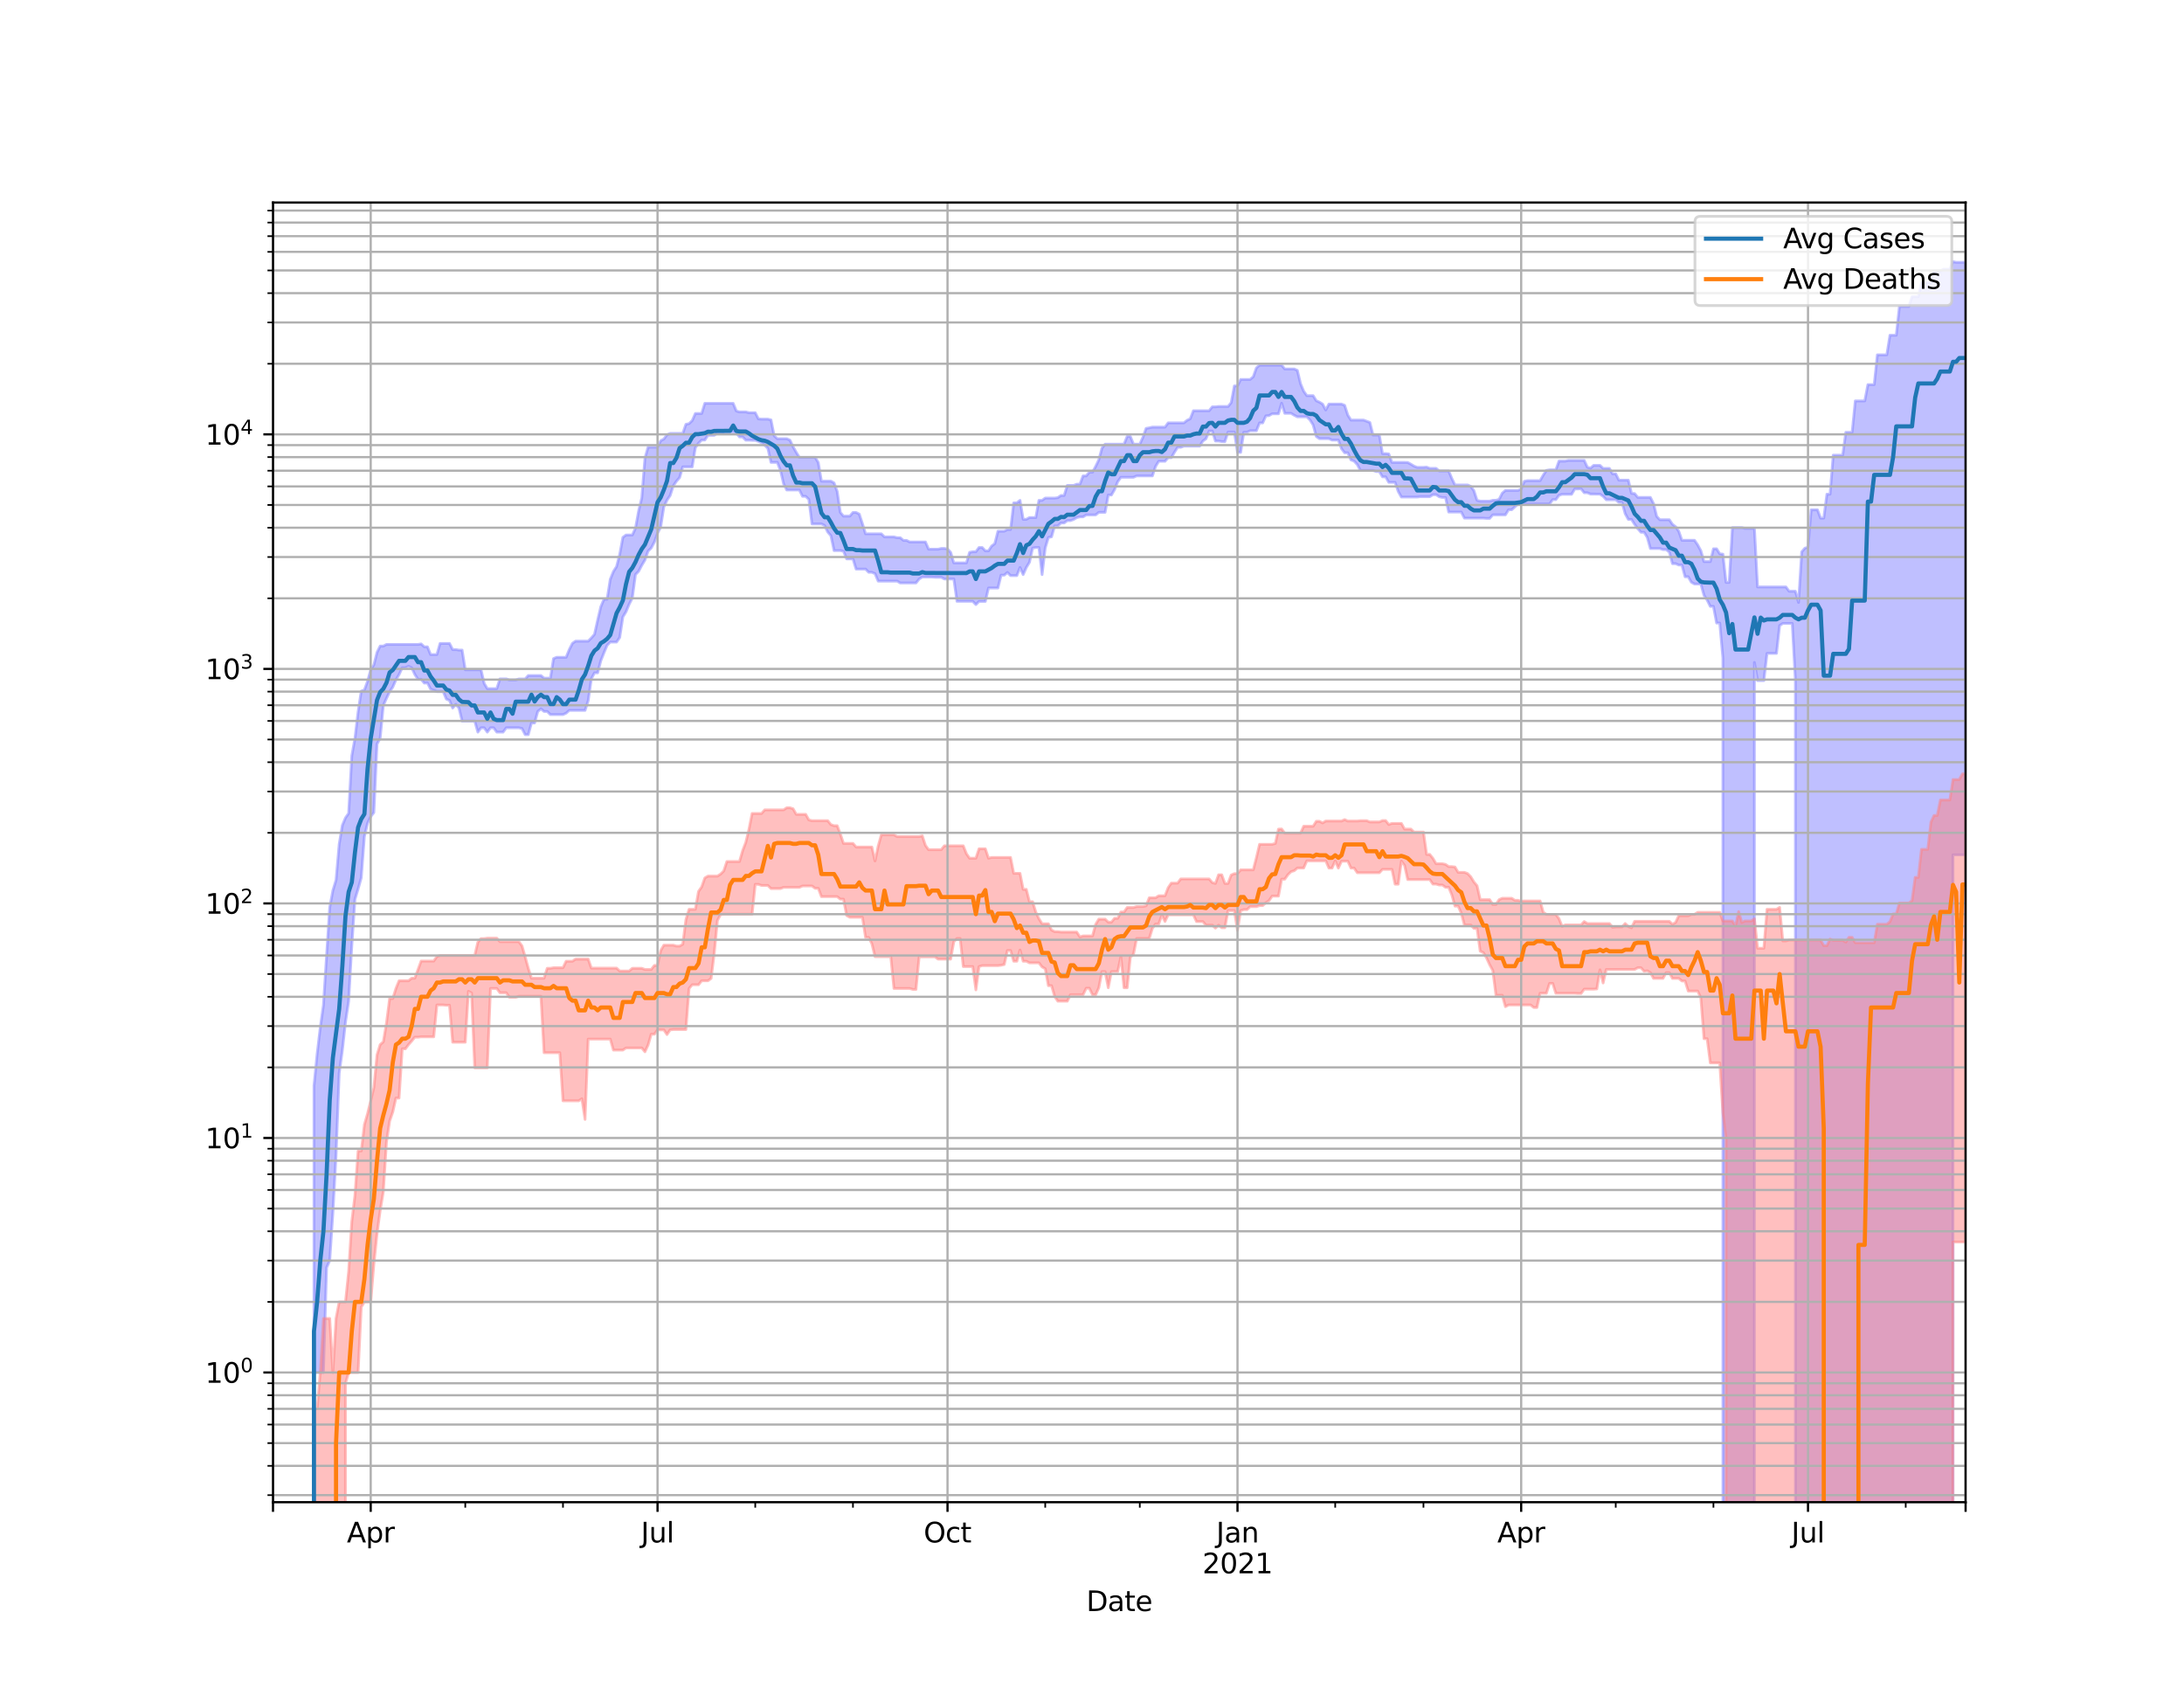 <?xml version="1.0" encoding="utf-8" standalone="no"?>
<!DOCTYPE svg PUBLIC "-//W3C//DTD SVG 1.1//EN"
  "http://www.w3.org/Graphics/SVG/1.1/DTD/svg11.dtd">
<svg height="612pt" version="1.1" viewBox="0 0 792 612" width="792pt" xmlns="http://www.w3.org/2000/svg" xmlns:xlink="http://www.w3.org/1999/xlink">
 <defs>
  <style type="text/css">*{stroke-linecap:butt;stroke-linejoin:round;}</style>
 </defs>
 <g id="figure_1">
  <g id="patch_1">
   <path d="M 0 612 
L 792 612 
L 792 0 
L 0 0 
z
" style="fill:#ffffff;"/>
  </g>
  <g id="axes_1">
   <g id="patch_2">
    <path d="M 99 544.68 
L 712.8 544.68 
L 712.8 73.44 
L 99 73.44 
z
" style="fill:#ffffff;"/>
   </g>
   <g id="PolyCollection_1">
    <path clip-path="url(#p68e2955192)" d="M 99 85537.817 
L 99 85537.817 
L 100.143 85537.817 
L 101.286 85537.817 
L 102.429 85537.817 
L 103.572 85537.817 
L 104.715 85537.817 
L 105.858 85537.817 
L 107.001 85537.817 
L 108.144 85537.817 
L 109.287 85537.817 
L 110.43 85537.817 
L 111.573 85537.817 
L 112.716 85537.817 
L 113.859 393.68 
L 115.002 382.181 
L 116.145 372.541 
L 117.288 364.4 
L 118.431 346.446 
L 119.574 328.972 
L 120.717 322.871 
L 121.86 319.103 
L 123.003 306.077 
L 124.146 299.241 
L 125.289 296.531 
L 126.432 294.895 
L 127.575 274.029 
L 128.718 267.692 
L 129.861 258.105 
L 131.004 250.597 
L 132.147 250.159 
L 133.291 247.031 
L 134.434 242.896 
L 135.577 241.056 
L 136.72 236.559 
L 137.863 234.26 
L 139.006 234.26 
L 140.149 233.657 
L 141.292 233.657 
L 142.435 233.657 
L 143.578 233.657 
L 144.721 233.657 
L 145.864 233.657 
L 147.007 233.657 
L 148.15 233.657 
L 149.293 233.657 
L 150.436 233.657 
L 151.579 233.657 
L 152.722 233.469 
L 153.865 234.533 
L 155.008 234.533 
L 156.151 237.33 
L 157.294 237.33 
L 158.437 237.33 
L 159.58 233.305 
L 160.723 233.305 
L 161.866 233.305 
L 163.009 233.305 
L 164.152 235.527 
L 165.295 235.527 
L 166.438 235.72 
L 167.581 235.72 
L 168.724 242.859 
L 169.867 242.859 
L 171.01 242.859 
L 172.153 242.859 
L 173.296 242.859 
L 174.439 242.859 
L 175.582 247.798 
L 176.725 249.694 
L 177.868 249.694 
L 179.011 249.694 
L 180.154 249.694 
L 181.297 246.165 
L 182.44 246.165 
L 183.583 246.165 
L 184.726 246.538 
L 185.869 246.538 
L 187.012 246.538 
L 188.155 246.194 
L 189.298 246.194 
L 190.441 246.194 
L 191.584 244.939 
L 192.727 244.939 
L 193.87 244.939 
L 195.013 244.939 
L 196.156 244.939 
L 197.299 245.889 
L 198.442 245.889 
L 199.585 245.889 
L 200.728 238.802 
L 201.872 238.325 
L 203.015 238.325 
L 204.158 238.325 
L 205.301 238.325 
L 206.444 235.512 
L 207.587 233.264 
L 208.73 232.471 
L 209.873 232.471 
L 211.016 232.471 
L 212.159 232.471 
L 213.302 232.471 
L 214.445 231.325 
L 215.588 229.992 
L 216.731 224.853 
L 217.874 220.004 
L 219.017 217.278 
L 220.16 217.278 
L 221.303 210.03 
L 222.446 207.232 
L 223.589 205.434 
L 224.732 200.996 
L 225.875 194.849 
L 227.018 193.985 
L 228.161 193.985 
L 229.304 193.985 
L 230.447 191.517 
L 231.59 185.247 
L 232.733 180.539 
L 233.876 166.146 
L 235.019 162.144 
L 236.162 162.144 
L 237.305 162.144 
L 238.448 162.144 
L 239.591 159.816 
L 240.734 159.177 
L 241.877 157.678 
L 243.02 157.154 
L 244.163 157.154 
L 245.306 157.154 
L 246.449 157.154 
L 247.592 157.154 
L 248.735 153.86 
L 249.878 153.609 
L 251.021 152.497 
L 252.164 149.932 
L 253.307 149.932 
L 254.45 149.932 
L 255.593 146.245 
L 256.736 146.245 
L 257.879 146.245 
L 259.022 146.245 
L 260.165 146.245 
L 261.308 146.245 
L 262.451 146.245 
L 263.594 146.245 
L 264.737 146.245 
L 265.88 146.245 
L 267.023 149.022 
L 268.166 149.354 
L 269.309 149.354 
L 270.453 149.354 
L 271.596 149.643 
L 272.739 149.643 
L 273.882 149.643 
L 275.025 151.88 
L 276.168 151.974 
L 277.311 151.974 
L 278.454 151.974 
L 279.597 152.254 
L 280.74 158.014 
L 281.883 159.072 
L 283.026 159.072 
L 284.169 159.072 
L 285.312 159.072 
L 286.455 159.583 
L 287.598 161.989 
L 288.741 164.009 
L 289.884 165.824 
L 291.027 165.824 
L 292.17 165.824 
L 293.313 165.824 
L 294.456 165.824 
L 295.599 165.824 
L 296.742 167.723 
L 297.885 174.463 
L 299.028 174.463 
L 300.171 174.463 
L 301.314 174.463 
L 302.457 175.098 
L 303.6 178.203 
L 304.743 185.817 
L 305.886 187.14 
L 307.029 187.14 
L 308.172 187.14 
L 309.315 185.817 
L 310.458 185.817 
L 311.601 186.404 
L 312.744 189.873 
L 313.887 193.554 
L 315.03 193.554 
L 316.173 193.554 
L 317.316 193.554 
L 318.459 193.554 
L 319.602 193.554 
L 320.745 194.68 
L 321.888 194.68 
L 323.031 194.68 
L 324.174 194.68 
L 325.317 194.963 
L 326.46 194.963 
L 327.603 195.941 
L 328.746 195.941 
L 329.889 196.509 
L 331.032 196.509 
L 332.175 196.509 
L 333.318 196.509 
L 334.461 196.509 
L 335.604 196.509 
L 336.747 199.126 
L 337.891 199.126 
L 339.034 199.126 
L 340.177 199.126 
L 341.32 198.865 
L 342.463 198.865 
L 343.606 199.039 
L 344.749 200.277 
L 345.892 204.102 
L 347.035 204.102 
L 348.178 204.102 
L 349.321 204.102 
L 350.464 204.102 
L 351.607 200.277 
L 352.75 200.063 
L 353.893 200.063 
L 355.036 198.513 
L 356.179 198.513 
L 357.322 199.737 
L 358.465 199.737 
L 359.608 197.989 
L 360.751 197.114 
L 361.894 192.604 
L 363.037 192.604 
L 364.18 192.604 
L 365.323 191.998 
L 366.466 191.998 
L 367.609 182.341 
L 368.752 182.341 
L 369.895 181.425 
L 371.038 188.303 
L 372.181 188.303 
L 373.324 187.661 
L 374.467 187.661 
L 375.61 187.661 
L 376.753 181.425 
L 377.896 181.425 
L 379.039 180.6 
L 380.182 180.6 
L 381.325 180.6 
L 382.468 180.6 
L 383.611 180.436 
L 384.754 179.661 
L 385.897 179.661 
L 387.04 176.014 
L 388.183 176.014 
L 389.326 176.014 
L 390.469 175.566 
L 391.612 175.566 
L 392.755 172.561 
L 393.898 172.561 
L 395.041 171.209 
L 396.184 171.209 
L 397.327 169.117 
L 398.47 166.746 
L 399.613 162.486 
L 400.756 161.044 
L 401.899 161.044 
L 403.042 161.044 
L 404.185 161.044 
L 405.328 161.044 
L 406.472 161.044 
L 407.615 161.044 
L 408.758 158.25 
L 409.901 158.25 
L 411.044 161.044 
L 412.187 161.044 
L 413.33 161.044 
L 414.473 158.544 
L 415.616 155.323 
L 416.759 155.132 
L 417.902 154.869 
L 419.045 154.869 
L 420.188 154.869 
L 421.331 154.869 
L 422.474 154.869 
L 423.617 153.329 
L 424.76 153.329 
L 425.903 153.329 
L 427.046 153.329 
L 428.189 153.329 
L 429.332 153.329 
L 430.475 152.405 
L 431.618 151.854 
L 432.761 148.936 
L 433.904 148.936 
L 435.047 148.936 
L 436.19 148.936 
L 437.333 148.936 
L 438.476 148.936 
L 439.619 147.519 
L 440.762 147.519 
L 441.905 147.393 
L 443.048 147.393 
L 444.191 147.393 
L 445.334 147.393 
L 446.477 145.997 
L 447.62 139.933 
L 448.763 139.933 
L 449.906 137.584 
L 451.049 137.584 
L 452.192 137.584 
L 453.335 137.584 
L 454.478 136.609 
L 455.621 133.396 
L 456.764 132.402 
L 457.907 132.402 
L 459.05 132.402 
L 460.193 132.402 
L 461.336 132.402 
L 462.479 132.402 
L 463.622 132.402 
L 464.765 132.402 
L 465.908 133.783 
L 467.051 133.783 
L 468.194 133.783 
L 469.337 133.783 
L 470.48 134.316 
L 471.623 139.126 
L 472.766 141.841 
L 473.909 143.462 
L 475.053 143.462 
L 476.196 143.462 
L 477.339 145.314 
L 478.482 145.82 
L 479.625 146.511 
L 480.768 148.659 
L 481.911 146.511 
L 483.054 146.511 
L 484.197 146.511 
L 485.34 146.511 
L 486.483 146.511 
L 487.626 146.977 
L 488.769 150.519 
L 489.912 152.316 
L 491.055 152.316 
L 492.198 152.316 
L 493.341 152.316 
L 494.484 152.316 
L 495.627 152.748 
L 496.77 153.183 
L 497.913 157.757 
L 499.056 157.757 
L 500.199 157.757 
L 501.342 164.467 
L 502.485 164.467 
L 503.628 164.593 
L 504.771 167.669 
L 505.914 167.669 
L 507.057 167.669 
L 508.2 167.669 
L 509.343 167.669 
L 510.486 167.702 
L 511.629 168.307 
L 512.772 169.005 
L 513.915 169.456 
L 515.058 169.456 
L 516.201 169.456 
L 517.344 169.378 
L 518.487 169.819 
L 519.63 169.819 
L 520.773 169.819 
L 521.916 170.77 
L 523.059 170.77 
L 524.202 170.77 
L 525.345 170.77 
L 526.488 173.504 
L 527.631 175.835 
L 528.774 175.835 
L 529.917 175.835 
L 531.06 175.835 
L 532.203 175.835 
L 533.346 176.352 
L 534.489 177.901 
L 535.632 181.403 
L 536.775 181.709 
L 537.918 181.709 
L 539.061 181.709 
L 540.204 181.709 
L 541.347 181.403 
L 542.491 181.403 
L 543.634 181.055 
L 544.777 178.811 
L 545.92 177.834 
L 547.063 177.834 
L 548.206 177.834 
L 549.349 177.834 
L 550.492 177.834 
L 551.635 177.301 
L 552.778 174.518 
L 553.921 174.283 
L 555.064 174.283 
L 556.207 174.283 
L 557.35 174.283 
L 558.493 174.283 
L 559.636 172.29 
L 560.779 170.558 
L 561.922 170.376 
L 563.065 170.376 
L 564.208 170.376 
L 565.351 167.183 
L 566.494 167.183 
L 567.637 167.183 
L 568.78 166.932 
L 569.923 166.932 
L 571.066 166.932 
L 572.209 166.932 
L 573.352 166.932 
L 574.495 166.932 
L 575.638 169.41 
L 576.781 169.74 
L 577.924 168.738 
L 579.067 168.738 
L 580.21 168.738 
L 581.353 169.851 
L 582.496 169.851 
L 583.639 169.851 
L 584.782 171.803 
L 585.925 171.803 
L 587.068 174.106 
L 588.211 174.106 
L 589.354 174.106 
L 590.497 174.106 
L 591.64 178.878 
L 592.783 178.967 
L 593.926 180.359 
L 595.069 180.359 
L 596.212 180.359 
L 597.355 180.359 
L 598.498 180.359 
L 599.641 182.619 
L 600.784 187.229 
L 601.927 188.453 
L 603.07 188.453 
L 604.213 188.453 
L 605.356 188.453 
L 606.499 190.117 
L 607.642 190.992 
L 608.785 192.648 
L 609.928 195.907 
L 611.072 195.907 
L 612.215 195.907 
L 613.358 195.907 
L 614.501 195.907 
L 615.644 197.562 
L 616.787 199.684 
L 617.93 203.622 
L 619.073 203.622 
L 620.216 203.622 
L 621.359 198.985 
L 622.502 198.985 
L 623.645 200.808 
L 624.788 200.926 
L 625.931 211.173 
L 627.074 211.173 
L 628.217 191.31 
L 629.36 191.31 
L 630.503 191.31 
L 631.646 191.31 
L 632.789 191.591 
L 633.932 191.591 
L 635.075 191.591 
L 636.218 191.591 
L 637.361 212.819 
L 638.504 212.819 
L 639.647 212.819 
L 640.79 212.819 
L 641.933 212.819 
L 643.076 212.819 
L 644.219 212.819 
L 645.362 212.819 
L 646.505 212.819 
L 647.648 212.819 
L 648.791 214.367 
L 649.934 214.367 
L 651.077 214.367 
L 652.22 218.454 
L 653.363 200.104 
L 654.506 198.779 
L 655.649 198.398 
L 656.792 184.849 
L 657.935 184.849 
L 659.078 184.849 
L 660.221 187.864 
L 661.364 187.864 
L 662.507 179.187 
L 663.65 179.187 
L 664.793 165.04 
L 665.936 165.04 
L 667.079 165.04 
L 668.222 165.04 
L 669.365 156.758 
L 670.508 156.758 
L 671.651 156.758 
L 672.794 145.372 
L 673.937 145.372 
L 675.08 145.372 
L 676.223 145.372 
L 677.366 139.465 
L 678.509 139.465 
L 679.653 139.465 
L 680.796 128.665 
L 681.939 128.665 
L 683.082 128.665 
L 684.225 128.665 
L 685.368 121.556 
L 686.511 121.556 
L 687.654 121.556 
L 688.797 111.149 
L 689.94 111.149 
L 691.083 111.149 
L 692.226 111.149 
L 693.369 107.578 
L 694.512 107.578 
L 695.655 107.578 
L 696.798 102.519 
L 697.941 102.519 
L 699.084 102.519 
L 700.227 102.519 
L 701.37 98.279 
L 702.513 98.279 
L 703.656 98.279 
L 704.799 97.603 
L 705.942 97.603 
L 707.085 97.603 
L 708.228 94.86 
L 709.371 95.115 
L 710.514 95.115 
L 711.657 95.115 
L 712.8 95.115 
L 712.8 309.969 
L 712.8 309.969 
L 711.657 309.969 
L 710.514 309.969 
L 709.371 309.969 
L 708.228 309.969 
L 707.085 85537.817 
L 705.942 85537.817 
L 704.799 85537.817 
L 703.656 85537.817 
L 702.513 85537.817 
L 701.37 85537.817 
L 700.227 85537.817 
L 699.084 85537.817 
L 697.941 85537.817 
L 696.798 85537.817 
L 695.655 85537.817 
L 694.512 85537.817 
L 693.369 85537.817 
L 692.226 85537.817 
L 691.083 85537.817 
L 689.94 85537.817 
L 688.797 85537.817 
L 687.654 85537.817 
L 686.511 85537.817 
L 685.368 85537.817 
L 684.225 85537.817 
L 683.082 85537.817 
L 681.939 85537.817 
L 680.796 85537.817 
L 679.653 85537.817 
L 678.509 85537.817 
L 677.366 85537.817 
L 676.223 85537.817 
L 675.08 85537.817 
L 673.937 85537.817 
L 672.794 85537.817 
L 671.651 85537.817 
L 670.508 85537.817 
L 669.365 85537.817 
L 668.222 85537.817 
L 667.079 85537.817 
L 665.936 85537.817 
L 664.793 85537.817 
L 663.65 85537.817 
L 662.507 85537.817 
L 661.364 85537.817 
L 660.221 85537.817 
L 659.078 85537.817 
L 657.935 85537.817 
L 656.792 85537.817 
L 655.649 85537.817 
L 654.506 85537.817 
L 653.363 85537.817 
L 652.22 85537.817 
L 651.077 246.765 
L 649.934 226.057 
L 648.791 226.057 
L 647.648 226.057 
L 646.505 226.057 
L 645.362 226.831 
L 644.219 236.909 
L 643.076 236.909 
L 641.933 236.909 
L 640.79 236.909 
L 639.647 246.765 
L 638.504 246.765 
L 637.361 246.765 
L 636.218 240.193 
L 635.075 85537.817 
L 633.932 85537.817 
L 632.789 85537.817 
L 631.646 85537.817 
L 630.503 85537.817 
L 629.36 85537.817 
L 628.217 85537.817 
L 627.074 85537.817 
L 625.931 85537.817 
L 624.788 238.666 
L 623.645 225.909 
L 622.502 225.909 
L 621.359 219.876 
L 620.216 219.876 
L 619.073 217.577 
L 617.93 215.854 
L 616.787 211.759 
L 615.644 211.759 
L 614.501 211.759 
L 613.358 211.129 
L 612.215 209.131 
L 611.072 209.131 
L 609.928 204.875 
L 608.785 204.875 
L 607.642 204.377 
L 606.499 204.377 
L 605.356 200.209 
L 604.213 199.28 
L 603.07 199.28 
L 601.927 198.898 
L 600.784 198.898 
L 599.641 198.898 
L 598.498 198.898 
L 597.355 194.823 
L 596.212 192.992 
L 595.069 192.992 
L 593.926 191.68 
L 592.783 190.136 
L 591.64 188.339 
L 590.497 188.339 
L 589.354 186.275 
L 588.211 182.171 
L 587.068 182.171 
L 585.925 181.215 
L 584.782 181.215 
L 583.639 181.215 
L 582.496 181.215 
L 581.353 179.953 
L 580.21 179.177 
L 579.067 179.177 
L 577.924 179.139 
L 576.781 179.139 
L 575.638 178.667 
L 574.495 178.667 
L 573.352 177.231 
L 572.209 177.288 
L 571.066 177.288 
L 569.923 179.229 
L 568.78 179.229 
L 567.637 179.229 
L 566.494 179.229 
L 565.351 179.597 
L 564.208 181.151 
L 563.065 181.151 
L 561.922 182.731 
L 560.779 182.731 
L 559.636 182.731 
L 558.493 182.731 
L 557.35 182.731 
L 556.207 182.731 
L 555.064 182.731 
L 553.921 182.731 
L 552.778 182.731 
L 551.635 182.731 
L 550.492 182.731 
L 549.349 183.781 
L 548.206 184.825 
L 547.063 184.825 
L 545.92 186.682 
L 544.777 186.682 
L 543.634 186.682 
L 542.491 186.682 
L 541.347 186.682 
L 540.204 187.971 
L 539.061 187.971 
L 537.918 187.878 
L 536.775 187.878 
L 535.632 187.878 
L 534.489 187.878 
L 533.346 187.878 
L 532.203 187.878 
L 531.06 187.878 
L 529.917 185.672 
L 528.774 185.672 
L 527.631 185.672 
L 526.488 185.672 
L 525.345 185.672 
L 524.202 180.38 
L 523.059 180.38 
L 521.916 180.123 
L 520.773 179.372 
L 519.63 179.372 
L 518.487 180.088 
L 517.344 180.088 
L 516.201 180.088 
L 515.058 180.088 
L 513.915 180.229 
L 512.772 180.229 
L 511.629 180.229 
L 510.486 180.229 
L 509.343 180.229 
L 508.2 180.229 
L 507.057 178.215 
L 505.914 174.911 
L 504.771 174.911 
L 503.628 174.911 
L 502.485 172.894 
L 501.342 172.894 
L 500.199 170.972 
L 499.056 170.972 
L 497.913 170.575 
L 496.77 170.575 
L 495.627 170.575 
L 494.484 170.575 
L 493.341 170.575 
L 492.198 168.445 
L 491.055 167.208 
L 489.912 166.769 
L 488.769 164.177 
L 487.626 164.177 
L 486.483 162.691 
L 485.34 159.575 
L 484.197 159.575 
L 483.054 159.575 
L 481.911 159.053 
L 480.768 159.053 
L 479.625 159.053 
L 478.482 159.053 
L 477.339 158.269 
L 476.196 154.096 
L 475.053 152.249 
L 473.909 151.137 
L 472.766 151.137 
L 471.623 151.137 
L 470.48 151.137 
L 469.337 150.568 
L 468.194 149.873 
L 467.051 149.873 
L 465.908 149.873 
L 464.765 146.2 
L 463.622 150.037 
L 462.479 150.037 
L 461.336 150.037 
L 460.193 150.689 
L 459.05 150.787 
L 457.907 153.345 
L 456.764 153.345 
L 455.621 156.185 
L 454.478 156.185 
L 453.335 156.185 
L 452.192 156.731 
L 451.049 156.731 
L 449.906 164.024 
L 448.763 164.024 
L 447.62 156.657 
L 446.477 156.657 
L 445.334 156.657 
L 444.191 160.14 
L 443.048 160.12 
L 441.905 159.92 
L 440.762 159.92 
L 439.619 156.295 
L 438.476 156.295 
L 437.333 159.108 
L 436.19 159.92 
L 435.047 161.773 
L 433.904 161.773 
L 432.761 161.773 
L 431.618 161.773 
L 430.475 161.773 
L 429.332 161.773 
L 428.189 162.189 
L 427.046 162.196 
L 425.903 163.979 
L 424.76 165.937 
L 423.617 165.937 
L 422.474 167.267 
L 421.331 167.267 
L 420.188 167.267 
L 419.045 169.16 
L 417.902 172.557 
L 416.759 172.557 
L 415.616 172.557 
L 414.473 172.557 
L 413.33 172.557 
L 412.187 172.557 
L 411.044 173.062 
L 409.901 173.062 
L 408.758 173.062 
L 407.615 173.062 
L 406.472 173.062 
L 405.328 174.671 
L 404.185 177.523 
L 403.042 179.495 
L 401.899 179.495 
L 400.756 185.771 
L 399.613 185.771 
L 398.47 185.771 
L 397.327 186.706 
L 396.184 186.706 
L 395.041 186.706 
L 393.898 186.706 
L 392.755 187.411 
L 391.612 187.411 
L 390.469 187.687 
L 389.326 188.349 
L 388.183 188.773 
L 387.04 188.773 
L 385.897 189.629 
L 384.754 189.629 
L 383.611 190.678 
L 382.468 190.678 
L 381.325 194.644 
L 380.182 194.89 
L 379.039 198.695 
L 377.896 208.352 
L 376.753 198.522 
L 375.61 198.522 
L 374.467 198.734 
L 373.324 203.878 
L 372.181 205.769 
L 371.038 208.352 
L 369.895 205.769 
L 368.752 208.706 
L 367.609 208.706 
L 366.466 208.706 
L 365.323 207.569 
L 364.18 208.549 
L 363.037 208.549 
L 361.894 213.208 
L 360.751 213.208 
L 359.608 213.208 
L 358.465 213.208 
L 357.322 218.065 
L 356.179 218.065 
L 355.036 218.065 
L 353.893 219.214 
L 352.75 218.039 
L 351.607 218.039 
L 350.464 218.039 
L 349.321 218.039 
L 348.178 218.039 
L 347.035 218.039 
L 345.892 209.934 
L 344.749 209.934 
L 343.606 209.934 
L 342.463 209.934 
L 341.32 209.317 
L 340.177 209.317 
L 339.034 209.317 
L 337.891 209.215 
L 336.747 209.215 
L 335.604 209.215 
L 334.461 209.215 
L 333.318 209.958 
L 332.175 211.378 
L 331.032 211.378 
L 329.889 211.378 
L 328.746 211.378 
L 327.603 211.378 
L 326.46 211.378 
L 325.317 210.712 
L 324.174 210.712 
L 323.031 210.712 
L 321.888 210.712 
L 320.745 210.712 
L 319.602 210.712 
L 318.459 210.712 
L 317.316 208 
L 316.173 207.52 
L 315.03 207.52 
L 313.887 206.352 
L 312.744 206.352 
L 311.601 206.352 
L 310.458 206.352 
L 309.315 202.663 
L 308.172 202.663 
L 307.029 202.656 
L 305.886 199.875 
L 304.743 199.635 
L 303.6 199.635 
L 302.457 199.635 
L 301.314 194.235 
L 300.171 192.924 
L 299.028 190.543 
L 297.885 189.972 
L 296.742 189.972 
L 295.599 189.972 
L 294.456 189.972 
L 293.313 181.062 
L 292.17 179.969 
L 291.027 179.969 
L 289.884 177.666 
L 288.741 177.666 
L 287.598 177.666 
L 286.455 177.666 
L 285.312 177.666 
L 284.169 175.45 
L 283.026 170.586 
L 281.883 167.658 
L 280.74 167.658 
L 279.597 167.658 
L 278.454 162.587 
L 277.311 161.409 
L 276.168 160.548 
L 275.025 160.051 
L 273.882 159.666 
L 272.739 159.666 
L 271.596 159.607 
L 270.453 159.607 
L 269.309 158.433 
L 268.166 158.433 
L 267.023 156.981 
L 265.88 156.616 
L 264.737 156.616 
L 263.594 156.616 
L 262.451 156.981 
L 261.308 156.907 
L 260.165 156.907 
L 259.022 157.835 
L 257.879 157.835 
L 256.736 157.835 
L 255.593 159.555 
L 254.45 159.555 
L 253.307 160.708 
L 252.164 162.321 
L 251.021 169.282 
L 249.878 169.282 
L 248.735 169.282 
L 247.592 169.282 
L 246.449 173.181 
L 245.306 174.495 
L 244.163 176.152 
L 243.02 179.67 
L 241.877 181.369 
L 240.734 183.781 
L 239.591 191.099 
L 238.448 193.34 
L 237.305 196.556 
L 236.162 198.691 
L 235.019 199.826 
L 233.876 203.069 
L 232.733 204.969 
L 231.59 207.15 
L 230.447 208.339 
L 229.304 216.855 
L 228.161 219.076 
L 227.018 221.83 
L 225.875 223.704 
L 224.732 231.159 
L 223.589 232.808 
L 222.446 232.808 
L 221.303 232.808 
L 220.16 233.975 
L 219.017 236.691 
L 217.874 239.595 
L 216.731 243.967 
L 215.588 243.967 
L 214.445 246.096 
L 213.302 254.072 
L 212.159 257.585 
L 211.016 257.585 
L 209.873 257.585 
L 208.73 257.585 
L 207.587 257.585 
L 206.444 257.585 
L 205.301 258.586 
L 204.158 259.103 
L 203.015 259.103 
L 201.872 259.103 
L 200.728 259.103 
L 199.585 259.103 
L 198.442 257.976 
L 197.299 257.976 
L 196.156 257.018 
L 195.013 257.976 
L 193.87 262.14 
L 192.727 262.14 
L 191.584 266.373 
L 190.441 266.373 
L 189.298 264.159 
L 188.155 263.895 
L 187.012 263.895 
L 185.869 263.895 
L 184.726 263.895 
L 183.583 263.895 
L 182.44 265.462 
L 181.297 265.462 
L 180.154 265.462 
L 179.011 263.895 
L 177.868 263.895 
L 176.725 265.462 
L 175.582 263.895 
L 174.439 263.895 
L 173.296 265.462 
L 172.153 261.48 
L 171.01 261.48 
L 169.867 261.48 
L 168.724 261.48 
L 167.581 261.48 
L 166.438 256.724 
L 165.295 255.392 
L 164.152 256.724 
L 163.009 253.961 
L 161.866 253.486 
L 160.723 250.79 
L 159.58 250.79 
L 158.437 250.79 
L 157.294 250.3 
L 156.151 249.851 
L 155.008 247.62 
L 153.865 247.687 
L 152.722 246.304 
L 151.579 246.304 
L 150.436 244.571 
L 149.293 242.125 
L 148.15 241.588 
L 147.007 242.125 
L 145.864 242.125 
L 144.721 244.575 
L 143.578 246.493 
L 142.435 249.133 
L 141.292 250.795 
L 140.149 253.224 
L 139.006 255.781 
L 137.863 267.648 
L 136.72 269.794 
L 135.577 294.621 
L 134.434 296.087 
L 133.291 298.494 
L 132.147 303.296 
L 131.004 318.29 
L 129.861 322.354 
L 128.718 326.096 
L 127.575 342.926 
L 126.432 363.025 
L 125.289 370.597 
L 124.146 380.908 
L 123.003 389.11 
L 121.86 419.06 
L 120.717 439.728 
L 119.574 457.086 
L 118.431 459.634 
L 117.288 497.66 
L 116.145 497.66 
L 115.002 497.66 
L 113.859 497.66 
L 112.716 85537.817 
L 111.573 85537.817 
L 110.43 85537.817 
L 109.287 85537.817 
L 108.144 85537.817 
L 107.001 85537.817 
L 105.858 85537.817 
L 104.715 85537.817 
L 103.572 85537.817 
L 102.429 85537.817 
L 101.286 85537.817 
L 100.143 85537.817 
L 99 85537.817 
z
" style="fill:#8080ff;fill-opacity:0.5;stroke:#8080ff;stroke-opacity:0.5;"/>
   </g>
   <g id="PolyCollection_2">
    <path clip-path="url(#p68e2955192)" d="M 99 85537.817 
L 99 85537.817 
L 100.143 85537.817 
L 101.286 85537.817 
L 102.429 85537.817 
L 103.572 85537.817 
L 104.715 85537.817 
L 105.858 85537.817 
L 107.001 85537.817 
L 108.144 85537.817 
L 109.287 85537.817 
L 110.43 85537.817 
L 111.573 85537.817 
L 112.716 85537.817 
L 113.859 510.833 
L 115.002 510.833 
L 116.145 497.66 
L 117.288 478.063 
L 118.431 478.063 
L 119.574 478.063 
L 120.717 497.66 
L 121.86 478.063 
L 123.003 472.061 
L 124.146 472.061 
L 125.289 472.061 
L 126.432 460.977 
L 127.575 442.941 
L 128.718 433.381 
L 129.861 417.341 
L 131.004 417.341 
L 132.147 407.781 
L 133.291 403.793 
L 134.434 399.153 
L 135.577 394.35 
L 136.72 382.507 
L 137.863 378.779 
L 139.006 377.759 
L 140.149 370.954 
L 141.292 362.073 
L 142.435 362.073 
L 143.578 358.408 
L 144.721 355.622 
L 145.864 355.622 
L 147.007 355.622 
L 148.15 355.622 
L 149.293 354.687 
L 150.436 354.687 
L 151.579 351.589 
L 152.722 348.47 
L 153.865 348.47 
L 155.008 348.47 
L 156.151 348.47 
L 157.294 348.47 
L 158.437 346.817 
L 159.58 346.446 
L 160.723 346.446 
L 161.866 346.446 
L 163.009 346.446 
L 164.152 346.446 
L 165.295 346.446 
L 166.438 346.446 
L 167.581 346.446 
L 168.724 346.446 
L 169.867 346.446 
L 171.01 346.446 
L 172.153 346.446 
L 173.296 341.607 
L 174.439 340.333 
L 175.582 340.333 
L 176.725 340.177 
L 177.868 340.177 
L 179.011 340.177 
L 180.154 340.177 
L 181.297 341.445 
L 182.44 341.445 
L 183.583 341.445 
L 184.726 341.445 
L 185.869 341.445 
L 187.012 341.445 
L 188.155 341.445 
L 189.298 342.982 
L 190.441 346.942 
L 191.584 351.097 
L 192.727 354.687 
L 193.87 354.687 
L 195.013 354.687 
L 196.156 354.687 
L 197.299 354.687 
L 198.442 351.097 
L 199.585 351.097 
L 200.728 350.889 
L 201.872 350.889 
L 203.015 350.889 
L 204.158 350.889 
L 205.301 348.535 
L 206.444 348.535 
L 207.587 348.535 
L 208.73 347.762 
L 209.873 347.762 
L 211.016 347.762 
L 212.159 347.762 
L 213.302 347.762 
L 214.445 351.028 
L 215.588 351.028 
L 216.731 351.028 
L 217.874 351.028 
L 219.017 351.028 
L 220.16 351.028 
L 221.303 351.028 
L 222.446 351.028 
L 223.589 351.028 
L 224.732 352.088 
L 225.875 352.088 
L 227.018 352.088 
L 228.161 352.088 
L 229.304 351.097 
L 230.447 351.097 
L 231.59 351.097 
L 232.733 351.097 
L 233.876 351.519 
L 235.019 351.519 
L 236.162 351.519 
L 237.305 350.065 
L 238.448 350.065 
L 239.591 344.703 
L 240.734 342.703 
L 241.877 342.703 
L 243.02 342.703 
L 244.163 342.703 
L 245.306 343.038 
L 246.449 343.038 
L 247.592 342.371 
L 248.735 333.495 
L 249.878 329.708 
L 251.021 329.708 
L 252.164 329.708 
L 253.307 323.23 
L 254.45 321.593 
L 255.593 318.348 
L 256.736 317.664 
L 257.879 317.664 
L 259.022 317.664 
L 260.165 317.664 
L 261.308 316.937 
L 262.451 315.819 
L 263.594 312.384 
L 264.737 312.384 
L 265.88 312.384 
L 267.023 312.384 
L 268.166 312.384 
L 269.309 308.442 
L 270.453 305.443 
L 271.596 300.71 
L 272.739 294.956 
L 273.882 294.956 
L 275.025 294.956 
L 276.168 294.956 
L 277.311 293.651 
L 278.454 293.651 
L 279.597 293.651 
L 280.74 293.651 
L 281.883 293.651 
L 283.026 293.651 
L 284.169 293.651 
L 285.312 292.892 
L 286.455 292.892 
L 287.598 293.24 
L 288.741 295.262 
L 289.884 295.262 
L 291.027 295.262 
L 292.17 295.262 
L 293.313 297.287 
L 294.456 297.581 
L 295.599 297.581 
L 296.742 297.581 
L 297.885 297.581 
L 299.028 297.581 
L 300.171 297.581 
L 301.314 298.984 
L 302.457 299.395 
L 303.6 299.395 
L 304.743 302.408 
L 305.886 305.81 
L 307.029 305.81 
L 308.172 305.81 
L 309.315 305.81 
L 310.458 307.124 
L 311.601 307.124 
L 312.744 307.124 
L 313.887 307.124 
L 315.03 307.124 
L 316.173 307.124 
L 317.316 312.165 
L 318.459 306.786 
L 319.602 302.708 
L 320.745 302.708 
L 321.888 302.708 
L 323.031 302.708 
L 324.174 302.708 
L 325.317 303.335 
L 326.46 303.335 
L 327.603 303.335 
L 328.746 303.335 
L 329.889 303.335 
L 331.032 303.335 
L 332.175 303.335 
L 333.318 303.335 
L 334.461 303.067 
L 335.604 306.555 
L 336.747 308.091 
L 337.891 308.091 
L 339.034 308.091 
L 340.177 308.091 
L 341.32 308.091 
L 342.463 306.681 
L 343.606 306.681 
L 344.749 306.681 
L 345.892 306.681 
L 347.035 306.681 
L 348.178 306.681 
L 349.321 306.681 
L 350.464 309.558 
L 351.607 311.18 
L 352.75 311.18 
L 353.893 311.18 
L 355.036 307.766 
L 356.179 307.766 
L 357.322 307.766 
L 358.465 311.18 
L 359.608 310.897 
L 360.751 310.897 
L 361.894 310.897 
L 363.037 310.897 
L 364.18 310.897 
L 365.323 310.897 
L 366.466 310.897 
L 367.609 316.661 
L 368.752 316.661 
L 369.895 316.661 
L 371.038 322.483 
L 372.181 322.483 
L 373.324 326.957 
L 374.467 326.957 
L 375.61 330.7 
L 376.753 333.107 
L 377.896 334.954 
L 379.039 334.954 
L 380.182 334.954 
L 381.325 337.233 
L 382.468 337.813 
L 383.611 337.813 
L 384.754 337.959 
L 385.897 337.959 
L 387.04 337.959 
L 388.183 337.959 
L 389.326 337.959 
L 390.469 337.959 
L 391.612 339.713 
L 392.755 339.355 
L 393.898 339.355 
L 395.041 339.355 
L 396.184 339.355 
L 397.327 335.181 
L 398.47 333.279 
L 399.613 333.279 
L 400.756 333.279 
L 401.899 334.373 
L 403.042 334.373 
L 404.185 332.979 
L 405.328 332.979 
L 406.472 330.7 
L 407.615 330.7 
L 408.758 329.049 
L 409.901 329.049 
L 411.044 329.049 
L 412.187 328.705 
L 413.33 328.705 
L 414.473 328.705 
L 415.616 328.439 
L 416.759 325.533 
L 417.902 325.533 
L 419.045 325.533 
L 420.188 324.806 
L 421.331 324.806 
L 422.474 324.806 
L 423.617 321.876 
L 424.76 320.206 
L 425.903 320.206 
L 427.046 320.206 
L 428.189 318.694 
L 429.332 318.694 
L 430.475 318.694 
L 431.618 318.694 
L 432.761 318.694 
L 433.904 318.694 
L 435.047 318.694 
L 436.19 318.694 
L 437.333 318.694 
L 438.476 318.694 
L 439.619 320.025 
L 440.762 320.327 
L 441.905 317.187 
L 443.048 317.187 
L 444.191 320.327 
L 445.334 320.327 
L 446.477 317.271 
L 447.62 316.771 
L 448.763 316.771 
L 449.906 315.391 
L 451.049 315.391 
L 452.192 315.391 
L 453.335 315.391 
L 454.478 315.391 
L 455.621 310.968 
L 456.764 306.139 
L 457.907 306.139 
L 459.05 306.139 
L 460.193 306.139 
L 461.336 306.139 
L 462.479 305.831 
L 463.622 300.639 
L 464.765 300.585 
L 465.908 302.11 
L 467.051 302.11 
L 468.194 302.11 
L 469.337 302.11 
L 470.48 302.11 
L 471.623 302.11 
L 472.766 299.585 
L 473.909 299.585 
L 475.053 299.585 
L 476.196 299.585 
L 477.339 297.795 
L 478.482 297.795 
L 479.625 298.393 
L 480.768 297.696 
L 481.911 297.696 
L 483.054 297.696 
L 484.197 297.696 
L 485.34 297.696 
L 486.483 297.696 
L 487.626 297.19 
L 488.769 297.696 
L 489.912 297.696 
L 491.055 297.696 
L 492.198 297.696 
L 493.341 297.581 
L 494.484 297.581 
L 495.627 297.581 
L 496.77 298.026 
L 497.913 298.026 
L 499.056 298.026 
L 500.199 298.026 
L 501.342 297.532 
L 502.485 297.532 
L 503.628 298.967 
L 504.771 298.561 
L 505.914 298.561 
L 507.057 298.561 
L 508.2 298.561 
L 509.343 300.621 
L 510.486 300.621 
L 511.629 300.621 
L 512.772 301.704 
L 513.915 301.704 
L 515.058 301.704 
L 516.201 301.704 
L 517.344 309.808 
L 518.487 309.808 
L 519.63 311.228 
L 520.773 313.176 
L 521.916 313.176 
L 523.059 313.176 
L 524.202 313.427 
L 525.345 314.216 
L 526.488 314.216 
L 527.631 314.37 
L 528.774 316.305 
L 529.917 316.305 
L 531.06 316.305 
L 532.203 316.743 
L 533.346 317.919 
L 534.489 319.785 
L 535.632 321.156 
L 536.775 326.203 
L 537.918 326.203 
L 539.061 326.203 
L 540.204 326.203 
L 541.347 327.989 
L 542.491 327.989 
L 543.634 326.203 
L 544.777 325.708 
L 545.92 325.708 
L 547.063 325.708 
L 548.206 325.708 
L 549.349 326.453 
L 550.492 326.453 
L 551.635 326.776 
L 552.778 326.668 
L 553.921 326.668 
L 555.064 326.668 
L 556.207 326.668 
L 557.35 326.668 
L 558.493 326.668 
L 559.636 330.78 
L 560.779 331.553 
L 561.922 331.553 
L 563.065 331.553 
L 564.208 331.553 
L 565.351 333.107 
L 566.494 335.914 
L 567.637 335.362 
L 568.78 335.362 
L 569.923 335.362 
L 571.066 335.362 
L 572.209 335.362 
L 573.352 335.362 
L 574.495 334.151 
L 575.638 334.864 
L 576.781 334.864 
L 577.924 334.864 
L 579.067 334.864 
L 580.21 334.864 
L 581.353 334.864 
L 582.496 334.864 
L 583.639 334.864 
L 584.782 336.239 
L 585.925 336.099 
L 587.068 336.099 
L 588.211 336.099 
L 589.354 334.864 
L 590.497 335.96 
L 591.64 336.426 
L 592.783 334.063 
L 593.926 334.063 
L 595.069 334.063 
L 596.212 334.063 
L 597.355 334.063 
L 598.498 334.063 
L 599.641 334.063 
L 600.784 334.063 
L 601.927 334.063 
L 603.07 334.063 
L 604.213 334.063 
L 605.356 334.063 
L 606.499 335.135 
L 607.642 334.462 
L 608.785 332.05 
L 609.928 332.05 
L 611.072 332.05 
L 612.215 332.05 
L 613.358 331.553 
L 614.501 331.553 
L 615.644 330.82 
L 616.787 330.82 
L 617.93 330.82 
L 619.073 330.82 
L 620.216 330.82 
L 621.359 330.82 
L 622.502 330.82 
L 623.645 330.82 
L 624.788 333.932 
L 625.931 333.932 
L 627.074 333.932 
L 628.217 333.932 
L 629.36 335.821 
L 630.503 330.539 
L 631.646 334.462 
L 632.789 333.932 
L 633.932 333.932 
L 635.075 333.932 
L 636.218 333.15 
L 637.361 343.832 
L 638.504 343.832 
L 639.647 343.832 
L 640.79 329.708 
L 641.933 329.708 
L 643.076 329.708 
L 644.219 329.708 
L 645.362 329.011 
L 646.505 341.177 
L 647.648 341.177 
L 648.791 340.859 
L 649.934 340.859 
L 651.077 340.859 
L 652.22 340.859 
L 653.363 340.859 
L 654.506 340.859 
L 655.649 340.859 
L 656.792 340.859 
L 657.935 340.859 
L 659.078 340.859 
L 660.221 340.859 
L 661.364 342.87 
L 662.507 342.87 
L 663.65 340.49 
L 664.793 340.965 
L 665.936 340.965 
L 667.079 340.965 
L 668.222 340.965 
L 669.365 341.607 
L 670.508 339.867 
L 671.651 339.867 
L 672.794 341.824 
L 673.937 341.824 
L 675.08 341.824 
L 676.223 341.824 
L 677.366 341.824 
L 678.509 341.824 
L 679.653 341.824 
L 680.796 335.135 
L 681.939 335.135 
L 683.082 335.135 
L 684.225 335.135 
L 685.368 334.196 
L 686.511 331.389 
L 687.654 331.389 
L 688.797 327.433 
L 689.94 327.433 
L 691.083 327.433 
L 692.226 327.433 
L 693.369 326.56 
L 694.512 318.118 
L 695.655 318.118 
L 696.798 307.961 
L 697.941 307.961 
L 699.084 307.961 
L 700.227 298.093 
L 701.37 295.68 
L 702.513 295.68 
L 703.656 290.072 
L 704.799 290.072 
L 705.942 290.072 
L 707.085 290.072 
L 708.228 282.656 
L 709.371 282.656 
L 710.514 282.656 
L 711.657 280.581 
L 712.8 280.581 
L 712.8 450.352 
L 712.8 450.352 
L 711.657 450.352 
L 710.514 450.352 
L 709.371 450.352 
L 708.228 450.352 
L 707.085 85537.817 
L 705.942 85537.817 
L 704.799 85537.817 
L 703.656 85537.817 
L 702.513 85537.817 
L 701.37 85537.817 
L 700.227 85537.817 
L 699.084 85537.817 
L 697.941 85537.817 
L 696.798 85537.817 
L 695.655 85537.817 
L 694.512 85537.817 
L 693.369 85537.817 
L 692.226 85537.817 
L 691.083 85537.817 
L 689.94 85537.817 
L 688.797 85537.817 
L 687.654 85537.817 
L 686.511 85537.817 
L 685.368 85537.817 
L 684.225 85537.817 
L 683.082 85537.817 
L 681.939 85537.817 
L 680.796 85537.817 
L 679.653 85537.817 
L 678.509 85537.817 
L 677.366 85537.817 
L 676.223 85537.817 
L 675.08 85537.817 
L 673.937 85537.817 
L 672.794 85537.817 
L 671.651 85537.817 
L 670.508 85537.817 
L 669.365 85537.817 
L 668.222 85537.817 
L 667.079 85537.817 
L 665.936 85537.817 
L 664.793 85537.817 
L 663.65 85537.817 
L 662.507 85537.817 
L 661.364 85537.817 
L 660.221 85537.817 
L 659.078 85537.817 
L 657.935 85537.817 
L 656.792 85537.817 
L 655.649 85537.817 
L 654.506 85537.817 
L 653.363 85537.817 
L 652.22 85537.817 
L 651.077 85537.817 
L 649.934 85537.817 
L 648.791 85537.817 
L 647.648 85537.817 
L 646.505 85537.817 
L 645.362 85537.817 
L 644.219 85537.817 
L 643.076 85537.817 
L 641.933 85537.817 
L 640.79 85537.817 
L 639.647 85537.817 
L 638.504 85537.817 
L 637.361 85537.817 
L 636.218 85537.817 
L 635.075 85537.817 
L 633.932 85537.817 
L 632.789 85537.817 
L 631.646 85537.817 
L 630.503 85537.817 
L 629.36 85537.817 
L 628.217 85537.817 
L 627.074 85537.817 
L 625.931 412.991 
L 624.788 403.503 
L 623.645 385.395 
L 622.502 385.395 
L 621.359 385.395 
L 620.216 385.395 
L 619.073 376.627 
L 617.93 376.627 
L 616.787 361.792 
L 615.644 359.356 
L 614.501 359.356 
L 613.358 359.356 
L 612.215 359.356 
L 611.072 355.701 
L 609.928 355.701 
L 608.785 354.764 
L 607.642 354.764 
L 606.499 354.764 
L 605.356 352.666 
L 604.213 352.666 
L 603.07 354.764 
L 601.927 354.764 
L 600.784 354.764 
L 599.641 354.764 
L 598.498 352.666 
L 597.355 352.016 
L 596.212 352.16 
L 595.069 350.889 
L 593.926 350.889 
L 592.783 351.519 
L 591.64 351.519 
L 590.497 351.519 
L 589.354 351.519 
L 588.211 351.519 
L 587.068 351.519 
L 585.925 351.519 
L 584.782 351.519 
L 583.639 351.519 
L 582.496 351.519 
L 581.353 356.42 
L 580.21 351.66 
L 579.067 358.579 
L 577.924 358.664 
L 576.781 358.664 
L 575.638 358.664 
L 574.495 358.664 
L 573.352 360.24 
L 572.209 360.24 
L 571.066 360.15 
L 569.923 360.15 
L 568.78 360.15 
L 567.637 360.15 
L 566.494 360.15 
L 565.351 360.15 
L 564.208 360.15 
L 563.065 356.582 
L 561.922 356.582 
L 560.779 360.15 
L 559.636 360.15 
L 558.493 360.15 
L 557.35 365.312 
L 556.207 365.312 
L 555.064 364.4 
L 553.921 364.4 
L 552.778 364.4 
L 551.635 364.4 
L 550.492 364.4 
L 549.349 364.4 
L 548.206 364.4 
L 547.063 364.4 
L 545.92 365.006 
L 544.777 360.871 
L 543.634 360.871 
L 542.491 360.871 
L 541.347 351.873 
L 540.204 349.794 
L 539.061 347.318 
L 537.918 345.414 
L 536.775 344.879 
L 535.632 336.615 
L 534.489 336.615 
L 533.346 335.408 
L 532.203 335.408 
L 531.06 335.408 
L 529.917 331.104 
L 528.774 328.553 
L 527.631 328.553 
L 526.488 324.465 
L 525.345 321.718 
L 524.202 321.718 
L 523.059 320.908 
L 521.916 320.908 
L 520.773 320.571 
L 519.63 320.571 
L 518.487 318.927 
L 517.344 318.927 
L 516.201 318.927 
L 515.058 318.927 
L 513.915 318.927 
L 512.772 318.927 
L 511.629 318.927 
L 510.486 318.927 
L 509.343 313.781 
L 508.2 312.213 
L 507.057 320.601 
L 505.914 320.601 
L 504.771 315.233 
L 503.628 315.233 
L 502.485 315.233 
L 501.342 315.233 
L 500.199 316.442 
L 499.056 316.442 
L 497.913 316.442 
L 496.77 316.442 
L 495.627 316.442 
L 494.484 316.442 
L 493.341 316.442 
L 492.198 316.442 
L 491.055 314.76 
L 489.912 314.76 
L 488.769 312.262 
L 487.626 312.262 
L 486.483 312.262 
L 485.34 314.76 
L 484.197 312.14 
L 483.054 314.76 
L 481.911 314.76 
L 480.768 312.14 
L 479.625 312.14 
L 478.482 312.14 
L 477.339 312.14 
L 476.196 312.14 
L 475.053 312.14 
L 473.909 312.14 
L 472.766 314.734 
L 471.623 314.734 
L 470.48 314.734 
L 469.337 315.711 
L 468.194 316.061 
L 467.051 317.159 
L 465.908 318.782 
L 464.765 318.782 
L 463.622 324.909 
L 462.479 324.909 
L 461.336 324.909 
L 460.193 326.56 
L 459.05 327.322 
L 457.907 328.364 
L 456.764 328.364 
L 455.621 328.743 
L 454.478 328.743 
L 453.335 328.743 
L 452.192 329.826 
L 451.049 329.826 
L 449.906 330.181 
L 448.763 337.377 
L 447.62 330.181 
L 446.477 330.181 
L 445.334 330.181 
L 444.191 336.379 
L 443.048 336.379 
L 441.905 335.454 
L 440.762 336.52 
L 439.619 335.454 
L 438.476 335.454 
L 437.333 335.454 
L 436.19 334.151 
L 435.047 334.151 
L 433.904 334.151 
L 432.761 331.718 
L 431.618 331.718 
L 430.475 331.718 
L 429.332 331.718 
L 428.189 331.718 
L 427.046 331.718 
L 425.903 331.718 
L 424.76 331.718 
L 423.617 331.718 
L 422.474 334.107 
L 421.331 331.801 
L 420.188 335.045 
L 419.045 335.045 
L 417.902 336.615 
L 416.759 340.281 
L 415.616 340.281 
L 414.473 340.281 
L 413.33 340.281 
L 412.187 340.281 
L 411.044 346.018 
L 409.901 347.067 
L 408.758 358.154 
L 407.615 358.154 
L 406.472 346.88 
L 405.328 352.304 
L 404.185 352.304 
L 403.042 352.304 
L 401.899 358.154 
L 400.756 352.304 
L 399.613 352.304 
L 398.47 358.154 
L 397.327 360.69 
L 396.184 360.69 
L 395.041 358.323 
L 393.898 358.323 
L 392.755 360.69 
L 391.612 360.69 
L 390.469 360.69 
L 389.326 360.69 
L 388.183 360.69 
L 387.04 363.025 
L 385.897 363.025 
L 384.754 363.025 
L 383.611 363.025 
L 382.468 361.329 
L 381.325 357.401 
L 380.182 357.401 
L 379.039 351.237 
L 377.896 350.612 
L 376.753 349.126 
L 375.61 349.126 
L 374.467 349.126 
L 373.324 349.126 
L 372.181 348.535 
L 371.038 348.535 
L 369.895 344.469 
L 368.752 348.535 
L 367.609 348.535 
L 366.466 344.644 
L 365.323 344.644 
L 364.18 349.727 
L 363.037 349.997 
L 361.894 350.133 
L 360.751 350.133 
L 359.608 350.133 
L 358.465 350.133 
L 357.322 350.133 
L 356.179 350.133 
L 355.036 350.474 
L 353.893 358.922 
L 352.75 350.474 
L 351.607 350.474 
L 350.464 350.474 
L 349.321 350.474 
L 348.178 340.281 
L 347.035 340.281 
L 345.892 341.445 
L 344.749 347.762 
L 343.606 347.762 
L 342.463 347.762 
L 341.32 347.762 
L 340.177 347.762 
L 339.034 346.942 
L 337.891 346.942 
L 336.747 346.942 
L 335.604 346.942 
L 334.461 346.942 
L 333.318 346.942 
L 332.175 358.75 
L 331.032 358.75 
L 329.889 358.408 
L 328.746 358.408 
L 327.603 358.408 
L 326.46 358.408 
L 325.317 358.408 
L 324.174 358.408 
L 323.031 346.88 
L 321.888 346.88 
L 320.745 346.88 
L 319.602 346.88 
L 318.459 346.88 
L 317.316 346.88 
L 316.173 342.206 
L 315.03 339.918 
L 313.887 339.918 
L 312.744 332.596 
L 311.601 332.596 
L 310.458 332.596 
L 309.315 332.596 
L 308.172 332.596 
L 307.029 331.967 
L 305.886 326.025 
L 304.743 326.025 
L 303.6 325.116 
L 302.457 325.116 
L 301.314 325.116 
L 300.171 325.116 
L 299.028 325.116 
L 297.885 325.116 
L 296.742 322.099 
L 295.599 322.099 
L 294.456 321.249 
L 293.313 321.249 
L 292.17 321.249 
L 291.027 321.249 
L 289.884 321.75 
L 288.741 321.75 
L 287.598 321.75 
L 286.455 321.75 
L 285.312 321.75 
L 284.169 321.75 
L 283.026 322.194 
L 281.883 322.194 
L 280.74 322.194 
L 279.597 322.194 
L 278.454 321.063 
L 277.311 321.063 
L 276.168 321.063 
L 275.025 320.662 
L 273.882 320.662 
L 272.739 331.471 
L 271.596 331.471 
L 270.453 331.471 
L 269.309 331.471 
L 268.166 331.471 
L 267.023 331.471 
L 265.88 331.471 
L 264.737 331.471 
L 263.594 331.471 
L 262.451 331.471 
L 261.308 331.595 
L 260.165 333.756 
L 259.022 345.534 
L 257.879 354.764 
L 256.736 355.622 
L 255.593 355.622 
L 254.45 355.622 
L 253.307 357.071 
L 252.164 357.071 
L 251.021 357.071 
L 249.878 358.408 
L 248.735 373.298 
L 247.592 373.298 
L 246.449 373.298 
L 245.306 373.298 
L 244.163 373.298 
L 243.02 373.425 
L 241.877 375.125 
L 240.734 373.425 
L 239.591 373.425 
L 238.448 373.425 
L 237.305 374.992 
L 236.162 374.992 
L 235.019 378.927 
L 233.876 381.38 
L 232.733 379.98 
L 231.59 379.98 
L 230.447 379.98 
L 229.304 379.98 
L 228.161 379.98 
L 227.018 379.98 
L 225.875 380.752 
L 224.732 380.752 
L 223.589 380.752 
L 222.446 380.752 
L 221.303 376.767 
L 220.16 376.767 
L 219.017 376.767 
L 217.874 376.767 
L 216.731 376.767 
L 215.588 376.767 
L 214.445 376.767 
L 213.302 376.767 
L 212.159 405.887 
L 211.016 398.392 
L 209.873 399.153 
L 208.73 399.153 
L 207.587 399.153 
L 206.444 399.153 
L 205.301 399.153 
L 204.158 399.153 
L 203.015 381.699 
L 201.872 381.699 
L 200.728 381.699 
L 199.585 381.699 
L 198.442 381.699 
L 197.299 381.699 
L 196.156 361.237 
L 195.013 361.237 
L 193.87 361.237 
L 192.727 361.237 
L 191.584 361.237 
L 190.441 361.237 
L 189.298 361.237 
L 188.155 361.237 
L 187.012 361.606 
L 185.869 361.606 
L 184.726 361.606 
L 183.583 359.972 
L 182.44 359.972 
L 181.297 359.972 
L 180.154 358.408 
L 179.011 358.408 
L 177.868 358.408 
L 176.725 387.206 
L 175.582 387.206 
L 174.439 387.206 
L 173.296 387.206 
L 172.153 387.206 
L 171.01 360.061 
L 169.867 359.444 
L 168.724 377.903 
L 167.581 377.903 
L 166.438 377.903 
L 165.295 377.903 
L 164.152 377.903 
L 163.009 364.5 
L 161.866 364.5 
L 160.723 364.4 
L 159.58 364.4 
L 158.437 364.4 
L 157.294 375.937 
L 156.151 375.937 
L 155.008 375.937 
L 153.865 375.937 
L 152.722 375.937 
L 151.579 376.074 
L 150.436 376.074 
L 149.293 377.473 
L 148.15 378.779 
L 147.007 380.287 
L 145.864 380.287 
L 144.721 398.141 
L 143.578 398.141 
L 142.435 403.216 
L 141.292 406.507 
L 140.149 414.128 
L 139.006 432.107 
L 137.863 438.966 
L 136.72 447.396 
L 135.577 458.338 
L 134.434 472.061 
L 133.291 472.061 
L 132.147 472.061 
L 131.004 473.955 
L 129.861 497.66 
L 128.718 497.66 
L 127.575 497.66 
L 126.432 497.66 
L 125.289 501.552 
L 124.146 85537.817 
L 123.003 85537.817 
L 121.86 85537.817 
L 120.717 85537.817 
L 119.574 85537.817 
L 118.431 85537.817 
L 117.288 85537.817 
L 116.145 85537.817 
L 115.002 85537.817 
L 113.859 85537.817 
L 112.716 85537.817 
L 111.573 85537.817 
L 110.43 85537.817 
L 109.287 85537.817 
L 108.144 85537.817 
L 107.001 85537.817 
L 105.858 85537.817 
L 104.715 85537.817 
L 103.572 85537.817 
L 102.429 85537.817 
L 101.286 85537.817 
L 100.143 85537.817 
L 99 85537.817 
z
" style="fill:#ff8080;fill-opacity:0.5;stroke:#ff8080;stroke-opacity:0.5;"/>
   </g>
   <g id="matplotlib.axis_1">
    <g id="xtick_1">
     <g id="line2d_1">
      <path clip-path="url(#p68e2955192)" d="M 99 544.68 
L 99 73.44 
" style="fill:none;stroke:#b0b0b0;stroke-linecap:square;stroke-width:0.8;"/>
     </g>
     <g id="line2d_2">
      <defs>
       <path d="M 0 0 
L 0 3.5 
" id="m4abed1d830" style="stroke:#000000;stroke-width:0.8;"/>
      </defs>
      <g>
       <use style="stroke:#000000;stroke-width:0.8;" x="99" xlink:href="#m4abed1d830" y="544.68"/>
      </g>
     </g>
    </g>
    <g id="xtick_2">
     <g id="line2d_3">
      <path clip-path="url(#p68e2955192)" d="M 134.434 544.68 
L 134.434 73.44 
" style="fill:none;stroke:#b0b0b0;stroke-linecap:square;stroke-width:0.8;"/>
     </g>
     <g id="line2d_4">
      <g>
       <use style="stroke:#000000;stroke-width:0.8;" x="134.434" xlink:href="#m4abed1d830" y="544.68"/>
      </g>
     </g>
     <g id="text_1">
      <!-- Apr -->
      <g transform="translate(125.784 559.278)scale(0.1 -0.1)">
       <defs>
        <path d="M 2188 4044 
L 1331 1722 
L 3047 1722 
L 2188 4044 
z
M 1831 4666 
L 2547 4666 
L 4325 0 
L 3669 0 
L 3244 1197 
L 1141 1197 
L 716 0 
L 50 0 
L 1831 4666 
z
" id="DejaVuSans-41" transform="scale(0.016)"/>
        <path d="M 1159 525 
L 1159 -1331 
L 581 -1331 
L 581 3500 
L 1159 3500 
L 1159 2969 
Q 1341 3281 1617 3432 
Q 1894 3584 2278 3584 
Q 2916 3584 3314 3078 
Q 3713 2572 3713 1747 
Q 3713 922 3314 415 
Q 2916 -91 2278 -91 
Q 1894 -91 1617 61 
Q 1341 213 1159 525 
z
M 3116 1747 
Q 3116 2381 2855 2742 
Q 2594 3103 2138 3103 
Q 1681 3103 1420 2742 
Q 1159 2381 1159 1747 
Q 1159 1113 1420 752 
Q 1681 391 2138 391 
Q 2594 391 2855 752 
Q 3116 1113 3116 1747 
z
" id="DejaVuSans-70" transform="scale(0.016)"/>
        <path d="M 2631 2963 
Q 2534 3019 2420 3045 
Q 2306 3072 2169 3072 
Q 1681 3072 1420 2755 
Q 1159 2438 1159 1844 
L 1159 0 
L 581 0 
L 581 3500 
L 1159 3500 
L 1159 2956 
Q 1341 3275 1631 3429 
Q 1922 3584 2338 3584 
Q 2397 3584 2469 3576 
Q 2541 3569 2628 3553 
L 2631 2963 
z
" id="DejaVuSans-72" transform="scale(0.016)"/>
       </defs>
       <use xlink:href="#DejaVuSans-41"/>
       <use x="68.408" xlink:href="#DejaVuSans-70"/>
       <use x="131.885" xlink:href="#DejaVuSans-72"/>
      </g>
     </g>
    </g>
    <g id="xtick_3">
     <g id="line2d_5">
      <path clip-path="url(#p68e2955192)" d="M 238.448 544.68 
L 238.448 73.44 
" style="fill:none;stroke:#b0b0b0;stroke-linecap:square;stroke-width:0.8;"/>
     </g>
     <g id="line2d_6">
      <g>
       <use style="stroke:#000000;stroke-width:0.8;" x="238.448" xlink:href="#m4abed1d830" y="544.68"/>
      </g>
     </g>
     <g id="text_2">
      <!-- Jul -->
      <g transform="translate(232.415 559.278)scale(0.1 -0.1)">
       <defs>
        <path d="M 628 4666 
L 1259 4666 
L 1259 325 
Q 1259 -519 939 -900 
Q 619 -1281 -91 -1281 
L -331 -1281 
L -331 -750 
L -134 -750 
Q 284 -750 456 -515 
Q 628 -281 628 325 
L 628 4666 
z
" id="DejaVuSans-4a" transform="scale(0.016)"/>
        <path d="M 544 1381 
L 544 3500 
L 1119 3500 
L 1119 1403 
Q 1119 906 1312 657 
Q 1506 409 1894 409 
Q 2359 409 2629 706 
Q 2900 1003 2900 1516 
L 2900 3500 
L 3475 3500 
L 3475 0 
L 2900 0 
L 2900 538 
Q 2691 219 2414 64 
Q 2138 -91 1772 -91 
Q 1169 -91 856 284 
Q 544 659 544 1381 
z
M 1991 3584 
L 1991 3584 
z
" id="DejaVuSans-75" transform="scale(0.016)"/>
        <path d="M 603 4863 
L 1178 4863 
L 1178 0 
L 603 0 
L 603 4863 
z
" id="DejaVuSans-6c" transform="scale(0.016)"/>
       </defs>
       <use xlink:href="#DejaVuSans-4a"/>
       <use x="29.492" xlink:href="#DejaVuSans-75"/>
       <use x="92.871" xlink:href="#DejaVuSans-6c"/>
      </g>
     </g>
    </g>
    <g id="xtick_4">
     <g id="line2d_7">
      <path clip-path="url(#p68e2955192)" d="M 343.606 544.68 
L 343.606 73.44 
" style="fill:none;stroke:#b0b0b0;stroke-linecap:square;stroke-width:0.8;"/>
     </g>
     <g id="line2d_8">
      <g>
       <use style="stroke:#000000;stroke-width:0.8;" x="343.606" xlink:href="#m4abed1d830" y="544.68"/>
      </g>
     </g>
     <g id="text_3">
      <!-- Oct -->
      <g transform="translate(334.96 559.278)scale(0.1 -0.1)">
       <defs>
        <path d="M 2522 4238 
Q 1834 4238 1429 3725 
Q 1025 3213 1025 2328 
Q 1025 1447 1429 934 
Q 1834 422 2522 422 
Q 3209 422 3611 934 
Q 4013 1447 4013 2328 
Q 4013 3213 3611 3725 
Q 3209 4238 2522 4238 
z
M 2522 4750 
Q 3503 4750 4090 4092 
Q 4678 3434 4678 2328 
Q 4678 1225 4090 567 
Q 3503 -91 2522 -91 
Q 1538 -91 948 565 
Q 359 1222 359 2328 
Q 359 3434 948 4092 
Q 1538 4750 2522 4750 
z
" id="DejaVuSans-4f" transform="scale(0.016)"/>
        <path d="M 3122 3366 
L 3122 2828 
Q 2878 2963 2633 3030 
Q 2388 3097 2138 3097 
Q 1578 3097 1268 2742 
Q 959 2388 959 1747 
Q 959 1106 1268 751 
Q 1578 397 2138 397 
Q 2388 397 2633 464 
Q 2878 531 3122 666 
L 3122 134 
Q 2881 22 2623 -34 
Q 2366 -91 2075 -91 
Q 1284 -91 818 406 
Q 353 903 353 1747 
Q 353 2603 823 3093 
Q 1294 3584 2113 3584 
Q 2378 3584 2631 3529 
Q 2884 3475 3122 3366 
z
" id="DejaVuSans-63" transform="scale(0.016)"/>
        <path d="M 1172 4494 
L 1172 3500 
L 2356 3500 
L 2356 3053 
L 1172 3053 
L 1172 1153 
Q 1172 725 1289 603 
Q 1406 481 1766 481 
L 2356 481 
L 2356 0 
L 1766 0 
Q 1100 0 847 248 
Q 594 497 594 1153 
L 594 3053 
L 172 3053 
L 172 3500 
L 594 3500 
L 594 4494 
L 1172 4494 
z
" id="DejaVuSans-74" transform="scale(0.016)"/>
       </defs>
       <use xlink:href="#DejaVuSans-4f"/>
       <use x="78.711" xlink:href="#DejaVuSans-63"/>
       <use x="133.691" xlink:href="#DejaVuSans-74"/>
      </g>
     </g>
    </g>
    <g id="xtick_5">
     <g id="line2d_9">
      <path clip-path="url(#p68e2955192)" d="M 448.763 544.68 
L 448.763 73.44 
" style="fill:none;stroke:#b0b0b0;stroke-linecap:square;stroke-width:0.8;"/>
     </g>
     <g id="line2d_10">
      <g>
       <use style="stroke:#000000;stroke-width:0.8;" x="448.763" xlink:href="#m4abed1d830" y="544.68"/>
      </g>
     </g>
     <g id="text_4">
      <!-- Jan -->
      <g transform="translate(441.055 559.278)scale(0.1 -0.1)">
       <defs>
        <path d="M 2194 1759 
Q 1497 1759 1228 1600 
Q 959 1441 959 1056 
Q 959 750 1161 570 
Q 1363 391 1709 391 
Q 2188 391 2477 730 
Q 2766 1069 2766 1631 
L 2766 1759 
L 2194 1759 
z
M 3341 1997 
L 3341 0 
L 2766 0 
L 2766 531 
Q 2569 213 2275 61 
Q 1981 -91 1556 -91 
Q 1019 -91 701 211 
Q 384 513 384 1019 
Q 384 1609 779 1909 
Q 1175 2209 1959 2209 
L 2766 2209 
L 2766 2266 
Q 2766 2663 2505 2880 
Q 2244 3097 1772 3097 
Q 1472 3097 1187 3025 
Q 903 2953 641 2809 
L 641 3341 
Q 956 3463 1253 3523 
Q 1550 3584 1831 3584 
Q 2591 3584 2966 3190 
Q 3341 2797 3341 1997 
z
" id="DejaVuSans-61" transform="scale(0.016)"/>
        <path d="M 3513 2113 
L 3513 0 
L 2938 0 
L 2938 2094 
Q 2938 2591 2744 2837 
Q 2550 3084 2163 3084 
Q 1697 3084 1428 2787 
Q 1159 2491 1159 1978 
L 1159 0 
L 581 0 
L 581 3500 
L 1159 3500 
L 1159 2956 
Q 1366 3272 1645 3428 
Q 1925 3584 2291 3584 
Q 2894 3584 3203 3211 
Q 3513 2838 3513 2113 
z
" id="DejaVuSans-6e" transform="scale(0.016)"/>
       </defs>
       <use xlink:href="#DejaVuSans-4a"/>
       <use x="29.492" xlink:href="#DejaVuSans-61"/>
       <use x="90.771" xlink:href="#DejaVuSans-6e"/>
      </g>
      <!-- 2021 -->
      <g transform="translate(436.038 570.476)scale(0.1 -0.1)">
       <defs>
        <path d="M 1228 531 
L 3431 531 
L 3431 0 
L 469 0 
L 469 531 
Q 828 903 1448 1529 
Q 2069 2156 2228 2338 
Q 2531 2678 2651 2914 
Q 2772 3150 2772 3378 
Q 2772 3750 2511 3984 
Q 2250 4219 1831 4219 
Q 1534 4219 1204 4116 
Q 875 4013 500 3803 
L 500 4441 
Q 881 4594 1212 4672 
Q 1544 4750 1819 4750 
Q 2544 4750 2975 4387 
Q 3406 4025 3406 3419 
Q 3406 3131 3298 2873 
Q 3191 2616 2906 2266 
Q 2828 2175 2409 1742 
Q 1991 1309 1228 531 
z
" id="DejaVuSans-32" transform="scale(0.016)"/>
        <path d="M 2034 4250 
Q 1547 4250 1301 3770 
Q 1056 3291 1056 2328 
Q 1056 1369 1301 889 
Q 1547 409 2034 409 
Q 2525 409 2770 889 
Q 3016 1369 3016 2328 
Q 3016 3291 2770 3770 
Q 2525 4250 2034 4250 
z
M 2034 4750 
Q 2819 4750 3233 4129 
Q 3647 3509 3647 2328 
Q 3647 1150 3233 529 
Q 2819 -91 2034 -91 
Q 1250 -91 836 529 
Q 422 1150 422 2328 
Q 422 3509 836 4129 
Q 1250 4750 2034 4750 
z
" id="DejaVuSans-30" transform="scale(0.016)"/>
        <path d="M 794 531 
L 1825 531 
L 1825 4091 
L 703 3866 
L 703 4441 
L 1819 4666 
L 2450 4666 
L 2450 531 
L 3481 531 
L 3481 0 
L 794 0 
L 794 531 
z
" id="DejaVuSans-31" transform="scale(0.016)"/>
       </defs>
       <use xlink:href="#DejaVuSans-32"/>
       <use x="63.623" xlink:href="#DejaVuSans-30"/>
       <use x="127.246" xlink:href="#DejaVuSans-32"/>
       <use x="190.869" xlink:href="#DejaVuSans-31"/>
      </g>
     </g>
    </g>
    <g id="xtick_6">
     <g id="line2d_11">
      <path clip-path="url(#p68e2955192)" d="M 551.635 544.68 
L 551.635 73.44 
" style="fill:none;stroke:#b0b0b0;stroke-linecap:square;stroke-width:0.8;"/>
     </g>
     <g id="line2d_12">
      <g>
       <use style="stroke:#000000;stroke-width:0.8;" x="551.635" xlink:href="#m4abed1d830" y="544.68"/>
      </g>
     </g>
     <g id="text_5">
      <!-- Apr -->
      <g transform="translate(542.985 559.278)scale(0.1 -0.1)">
       <use xlink:href="#DejaVuSans-41"/>
       <use x="68.408" xlink:href="#DejaVuSans-70"/>
       <use x="131.885" xlink:href="#DejaVuSans-72"/>
      </g>
     </g>
    </g>
    <g id="xtick_7">
     <g id="line2d_13">
      <path clip-path="url(#p68e2955192)" d="M 655.649 544.68 
L 655.649 73.44 
" style="fill:none;stroke:#b0b0b0;stroke-linecap:square;stroke-width:0.8;"/>
     </g>
     <g id="line2d_14">
      <g>
       <use style="stroke:#000000;stroke-width:0.8;" x="655.649" xlink:href="#m4abed1d830" y="544.68"/>
      </g>
     </g>
     <g id="text_6">
      <!-- Jul -->
      <g transform="translate(649.616 559.278)scale(0.1 -0.1)">
       <use xlink:href="#DejaVuSans-4a"/>
       <use x="29.492" xlink:href="#DejaVuSans-75"/>
       <use x="92.871" xlink:href="#DejaVuSans-6c"/>
      </g>
     </g>
    </g>
    <g id="xtick_8">
     <g id="line2d_15">
      <path clip-path="url(#p68e2955192)" d="M 712.8 544.68 
L 712.8 73.44 
" style="fill:none;stroke:#b0b0b0;stroke-linecap:square;stroke-width:0.8;"/>
     </g>
     <g id="line2d_16">
      <g>
       <use style="stroke:#000000;stroke-width:0.8;" x="712.8" xlink:href="#m4abed1d830" y="544.68"/>
      </g>
     </g>
    </g>
    <g id="xtick_9">
     <g id="line2d_17">
      <defs>
       <path d="M 0 0 
L 0 2 
" id="mbe9820739d" style="stroke:#000000;stroke-width:0.6;"/>
      </defs>
      <g>
       <use style="stroke:#000000;stroke-width:0.6;" x="168.724" xlink:href="#mbe9820739d" y="544.68"/>
      </g>
     </g>
    </g>
    <g id="xtick_10">
     <g id="line2d_18">
      <g>
       <use style="stroke:#000000;stroke-width:0.6;" x="204.158" xlink:href="#mbe9820739d" y="544.68"/>
      </g>
     </g>
    </g>
    <g id="xtick_11">
     <g id="line2d_19">
      <g>
       <use style="stroke:#000000;stroke-width:0.6;" x="273.882" xlink:href="#mbe9820739d" y="544.68"/>
      </g>
     </g>
    </g>
    <g id="xtick_12">
     <g id="line2d_20">
      <g>
       <use style="stroke:#000000;stroke-width:0.6;" x="309.315" xlink:href="#mbe9820739d" y="544.68"/>
      </g>
     </g>
    </g>
    <g id="xtick_13">
     <g id="line2d_21">
      <g>
       <use style="stroke:#000000;stroke-width:0.6;" x="379.039" xlink:href="#mbe9820739d" y="544.68"/>
      </g>
     </g>
    </g>
    <g id="xtick_14">
     <g id="line2d_22">
      <g>
       <use style="stroke:#000000;stroke-width:0.6;" x="413.33" xlink:href="#mbe9820739d" y="544.68"/>
      </g>
     </g>
    </g>
    <g id="xtick_15">
     <g id="line2d_23">
      <g>
       <use style="stroke:#000000;stroke-width:0.6;" x="484.197" xlink:href="#mbe9820739d" y="544.68"/>
      </g>
     </g>
    </g>
    <g id="xtick_16">
     <g id="line2d_24">
      <g>
       <use style="stroke:#000000;stroke-width:0.6;" x="516.201" xlink:href="#mbe9820739d" y="544.68"/>
      </g>
     </g>
    </g>
    <g id="xtick_17">
     <g id="line2d_25">
      <g>
       <use style="stroke:#000000;stroke-width:0.6;" x="585.925" xlink:href="#mbe9820739d" y="544.68"/>
      </g>
     </g>
    </g>
    <g id="xtick_18">
     <g id="line2d_26">
      <g>
       <use style="stroke:#000000;stroke-width:0.6;" x="621.359" xlink:href="#mbe9820739d" y="544.68"/>
      </g>
     </g>
    </g>
    <g id="xtick_19">
     <g id="line2d_27">
      <g>
       <use style="stroke:#000000;stroke-width:0.6;" x="691.083" xlink:href="#mbe9820739d" y="544.68"/>
      </g>
     </g>
    </g>
    <g id="text_7">
     <!-- Date -->
     <g transform="translate(393.949 584.154)scale(0.1 -0.1)">
      <defs>
       <path d="M 1259 4147 
L 1259 519 
L 2022 519 
Q 2988 519 3436 956 
Q 3884 1394 3884 2338 
Q 3884 3275 3436 3711 
Q 2988 4147 2022 4147 
L 1259 4147 
z
M 628 4666 
L 1925 4666 
Q 3281 4666 3915 4102 
Q 4550 3538 4550 2338 
Q 4550 1131 3912 565 
Q 3275 0 1925 0 
L 628 0 
L 628 4666 
z
" id="DejaVuSans-44" transform="scale(0.016)"/>
       <path d="M 3597 1894 
L 3597 1613 
L 953 1613 
Q 991 1019 1311 708 
Q 1631 397 2203 397 
Q 2534 397 2845 478 
Q 3156 559 3463 722 
L 3463 178 
Q 3153 47 2828 -22 
Q 2503 -91 2169 -91 
Q 1331 -91 842 396 
Q 353 884 353 1716 
Q 353 2575 817 3079 
Q 1281 3584 2069 3584 
Q 2775 3584 3186 3129 
Q 3597 2675 3597 1894 
z
M 3022 2063 
Q 3016 2534 2758 2815 
Q 2500 3097 2075 3097 
Q 1594 3097 1305 2825 
Q 1016 2553 972 2059 
L 3022 2063 
z
" id="DejaVuSans-65" transform="scale(0.016)"/>
      </defs>
      <use xlink:href="#DejaVuSans-44"/>
      <use x="77.002" xlink:href="#DejaVuSans-61"/>
      <use x="138.281" xlink:href="#DejaVuSans-74"/>
      <use x="177.49" xlink:href="#DejaVuSans-65"/>
     </g>
    </g>
   </g>
   <g id="matplotlib.axis_2">
    <g id="ytick_1">
     <g id="line2d_28">
      <path clip-path="url(#p68e2955192)" d="M 99 497.66 
L 712.8 497.66 
" style="fill:none;stroke:#b0b0b0;stroke-linecap:square;stroke-width:0.8;"/>
     </g>
     <g id="line2d_29">
      <defs>
       <path d="M 0 0 
L -3.5 0 
" id="me91a084207" style="stroke:#000000;stroke-width:0.8;"/>
      </defs>
      <g>
       <use style="stroke:#000000;stroke-width:0.8;" x="99" xlink:href="#me91a084207" y="497.66"/>
      </g>
     </g>
     <g id="text_8">
      <!-- $\mathdefault{10^{0}}$ -->
      <g transform="translate(74.4 501.46)scale(0.1 -0.1)">
       <use transform="translate(0 0.766)" xlink:href="#DejaVuSans-31"/>
       <use transform="translate(63.623 0.766)" xlink:href="#DejaVuSans-30"/>
       <use transform="translate(128.203 39.047)scale(0.7)" xlink:href="#DejaVuSans-30"/>
      </g>
     </g>
    </g>
    <g id="ytick_2">
     <g id="line2d_30">
      <path clip-path="url(#p68e2955192)" d="M 99 412.62 
L 712.8 412.62 
" style="fill:none;stroke:#b0b0b0;stroke-linecap:square;stroke-width:0.8;"/>
     </g>
     <g id="line2d_31">
      <g>
       <use style="stroke:#000000;stroke-width:0.8;" x="99" xlink:href="#me91a084207" y="412.62"/>
      </g>
     </g>
     <g id="text_9">
      <!-- $\mathdefault{10^{1}}$ -->
      <g transform="translate(74.4 416.419)scale(0.1 -0.1)">
       <use transform="translate(0 0.684)" xlink:href="#DejaVuSans-31"/>
       <use transform="translate(63.623 0.684)" xlink:href="#DejaVuSans-30"/>
       <use transform="translate(128.203 38.966)scale(0.7)" xlink:href="#DejaVuSans-31"/>
      </g>
     </g>
    </g>
    <g id="ytick_3">
     <g id="line2d_32">
      <path clip-path="url(#p68e2955192)" d="M 99 327.58 
L 712.8 327.58 
" style="fill:none;stroke:#b0b0b0;stroke-linecap:square;stroke-width:0.8;"/>
     </g>
     <g id="line2d_33">
      <g>
       <use style="stroke:#000000;stroke-width:0.8;" x="99" xlink:href="#me91a084207" y="327.58"/>
      </g>
     </g>
     <g id="text_10">
      <!-- $\mathdefault{10^{2}}$ -->
      <g transform="translate(74.4 331.379)scale(0.1 -0.1)">
       <use transform="translate(0 0.766)" xlink:href="#DejaVuSans-31"/>
       <use transform="translate(63.623 0.766)" xlink:href="#DejaVuSans-30"/>
       <use transform="translate(128.203 39.047)scale(0.7)" xlink:href="#DejaVuSans-32"/>
      </g>
     </g>
    </g>
    <g id="ytick_4">
     <g id="line2d_34">
      <path clip-path="url(#p68e2955192)" d="M 99 242.54 
L 712.8 242.54 
" style="fill:none;stroke:#b0b0b0;stroke-linecap:square;stroke-width:0.8;"/>
     </g>
     <g id="line2d_35">
      <g>
       <use style="stroke:#000000;stroke-width:0.8;" x="99" xlink:href="#me91a084207" y="242.54"/>
      </g>
     </g>
     <g id="text_11">
      <!-- $\mathdefault{10^{3}}$ -->
      <g transform="translate(74.4 246.339)scale(0.1 -0.1)">
       <defs>
        <path d="M 2597 2516 
Q 3050 2419 3304 2112 
Q 3559 1806 3559 1356 
Q 3559 666 3084 287 
Q 2609 -91 1734 -91 
Q 1441 -91 1130 -33 
Q 819 25 488 141 
L 488 750 
Q 750 597 1062 519 
Q 1375 441 1716 441 
Q 2309 441 2620 675 
Q 2931 909 2931 1356 
Q 2931 1769 2642 2001 
Q 2353 2234 1838 2234 
L 1294 2234 
L 1294 2753 
L 1863 2753 
Q 2328 2753 2575 2939 
Q 2822 3125 2822 3475 
Q 2822 3834 2567 4026 
Q 2313 4219 1838 4219 
Q 1578 4219 1281 4162 
Q 984 4106 628 3988 
L 628 4550 
Q 988 4650 1302 4700 
Q 1616 4750 1894 4750 
Q 2613 4750 3031 4423 
Q 3450 4097 3450 3541 
Q 3450 3153 3228 2886 
Q 3006 2619 2597 2516 
z
" id="DejaVuSans-33" transform="scale(0.016)"/>
       </defs>
       <use transform="translate(0 0.766)" xlink:href="#DejaVuSans-31"/>
       <use transform="translate(63.623 0.766)" xlink:href="#DejaVuSans-30"/>
       <use transform="translate(128.203 39.047)scale(0.7)" xlink:href="#DejaVuSans-33"/>
      </g>
     </g>
    </g>
    <g id="ytick_5">
     <g id="line2d_36">
      <path clip-path="url(#p68e2955192)" d="M 99 157.5 
L 712.8 157.5 
" style="fill:none;stroke:#b0b0b0;stroke-linecap:square;stroke-width:0.8;"/>
     </g>
     <g id="line2d_37">
      <g>
       <use style="stroke:#000000;stroke-width:0.8;" x="99" xlink:href="#me91a084207" y="157.5"/>
      </g>
     </g>
     <g id="text_12">
      <!-- $\mathdefault{10^{4}}$ -->
      <g transform="translate(74.4 161.299)scale(0.1 -0.1)">
       <defs>
        <path d="M 2419 4116 
L 825 1625 
L 2419 1625 
L 2419 4116 
z
M 2253 4666 
L 3047 4666 
L 3047 1625 
L 3713 1625 
L 3713 1100 
L 3047 1100 
L 3047 0 
L 2419 0 
L 2419 1100 
L 313 1100 
L 313 1709 
L 2253 4666 
z
" id="DejaVuSans-34" transform="scale(0.016)"/>
       </defs>
       <use transform="translate(0 0.684)" xlink:href="#DejaVuSans-31"/>
       <use transform="translate(63.623 0.684)" xlink:href="#DejaVuSans-30"/>
       <use transform="translate(128.203 38.966)scale(0.7)" xlink:href="#DejaVuSans-34"/>
      </g>
     </g>
    </g>
    <g id="ytick_6">
     <g id="line2d_38">
      <path clip-path="url(#p68e2955192)" d="M 99 542.126 
L 712.8 542.126 
" style="fill:none;stroke:#b0b0b0;stroke-linecap:square;stroke-width:0.8;"/>
     </g>
     <g id="line2d_39">
      <defs>
       <path d="M 0 0 
L -2 0 
" id="m0cb60b688e" style="stroke:#000000;stroke-width:0.6;"/>
      </defs>
      <g>
       <use style="stroke:#000000;stroke-width:0.6;" x="99" xlink:href="#m0cb60b688e" y="542.126"/>
      </g>
     </g>
    </g>
    <g id="ytick_7">
     <g id="line2d_40">
      <path clip-path="url(#p68e2955192)" d="M 99 531.501 
L 712.8 531.501 
" style="fill:none;stroke:#b0b0b0;stroke-linecap:square;stroke-width:0.8;"/>
     </g>
     <g id="line2d_41">
      <g>
       <use style="stroke:#000000;stroke-width:0.6;" x="99" xlink:href="#m0cb60b688e" y="531.501"/>
      </g>
     </g>
    </g>
    <g id="ytick_8">
     <g id="line2d_42">
      <path clip-path="url(#p68e2955192)" d="M 99 523.26 
L 712.8 523.26 
" style="fill:none;stroke:#b0b0b0;stroke-linecap:square;stroke-width:0.8;"/>
     </g>
     <g id="line2d_43">
      <g>
       <use style="stroke:#000000;stroke-width:0.6;" x="99" xlink:href="#m0cb60b688e" y="523.26"/>
      </g>
     </g>
    </g>
    <g id="ytick_9">
     <g id="line2d_44">
      <path clip-path="url(#p68e2955192)" d="M 99 516.526 
L 712.8 516.526 
" style="fill:none;stroke:#b0b0b0;stroke-linecap:square;stroke-width:0.8;"/>
     </g>
     <g id="line2d_45">
      <g>
       <use style="stroke:#000000;stroke-width:0.6;" x="99" xlink:href="#m0cb60b688e" y="516.526"/>
      </g>
     </g>
    </g>
    <g id="ytick_10">
     <g id="line2d_46">
      <path clip-path="url(#p68e2955192)" d="M 99 510.833 
L 712.8 510.833 
" style="fill:none;stroke:#b0b0b0;stroke-linecap:square;stroke-width:0.8;"/>
     </g>
     <g id="line2d_47">
      <g>
       <use style="stroke:#000000;stroke-width:0.6;" x="99" xlink:href="#m0cb60b688e" y="510.833"/>
      </g>
     </g>
    </g>
    <g id="ytick_11">
     <g id="line2d_48">
      <path clip-path="url(#p68e2955192)" d="M 99 505.902 
L 712.8 505.902 
" style="fill:none;stroke:#b0b0b0;stroke-linecap:square;stroke-width:0.8;"/>
     </g>
     <g id="line2d_49">
      <g>
       <use style="stroke:#000000;stroke-width:0.6;" x="99" xlink:href="#m0cb60b688e" y="505.902"/>
      </g>
     </g>
    </g>
    <g id="ytick_12">
     <g id="line2d_50">
      <path clip-path="url(#p68e2955192)" d="M 99 501.552 
L 712.8 501.552 
" style="fill:none;stroke:#b0b0b0;stroke-linecap:square;stroke-width:0.8;"/>
     </g>
     <g id="line2d_51">
      <g>
       <use style="stroke:#000000;stroke-width:0.6;" x="99" xlink:href="#m0cb60b688e" y="501.552"/>
      </g>
     </g>
    </g>
    <g id="ytick_13">
     <g id="line2d_52">
      <path clip-path="url(#p68e2955192)" d="M 99 472.061 
L 712.8 472.061 
" style="fill:none;stroke:#b0b0b0;stroke-linecap:square;stroke-width:0.8;"/>
     </g>
     <g id="line2d_53">
      <g>
       <use style="stroke:#000000;stroke-width:0.6;" x="99" xlink:href="#m0cb60b688e" y="472.061"/>
      </g>
     </g>
    </g>
    <g id="ytick_14">
     <g id="line2d_54">
      <path clip-path="url(#p68e2955192)" d="M 99 457.086 
L 712.8 457.086 
" style="fill:none;stroke:#b0b0b0;stroke-linecap:square;stroke-width:0.8;"/>
     </g>
     <g id="line2d_55">
      <g>
       <use style="stroke:#000000;stroke-width:0.6;" x="99" xlink:href="#m0cb60b688e" y="457.086"/>
      </g>
     </g>
    </g>
    <g id="ytick_15">
     <g id="line2d_56">
      <path clip-path="url(#p68e2955192)" d="M 99 446.461 
L 712.8 446.461 
" style="fill:none;stroke:#b0b0b0;stroke-linecap:square;stroke-width:0.8;"/>
     </g>
     <g id="line2d_57">
      <g>
       <use style="stroke:#000000;stroke-width:0.6;" x="99" xlink:href="#m0cb60b688e" y="446.461"/>
      </g>
     </g>
    </g>
    <g id="ytick_16">
     <g id="line2d_58">
      <path clip-path="url(#p68e2955192)" d="M 99 438.22 
L 712.8 438.22 
" style="fill:none;stroke:#b0b0b0;stroke-linecap:square;stroke-width:0.8;"/>
     </g>
     <g id="line2d_59">
      <g>
       <use style="stroke:#000000;stroke-width:0.6;" x="99" xlink:href="#m0cb60b688e" y="438.22"/>
      </g>
     </g>
    </g>
    <g id="ytick_17">
     <g id="line2d_60">
      <path clip-path="url(#p68e2955192)" d="M 99 431.486 
L 712.8 431.486 
" style="fill:none;stroke:#b0b0b0;stroke-linecap:square;stroke-width:0.8;"/>
     </g>
     <g id="line2d_61">
      <g>
       <use style="stroke:#000000;stroke-width:0.6;" x="99" xlink:href="#m0cb60b688e" y="431.486"/>
      </g>
     </g>
    </g>
    <g id="ytick_18">
     <g id="line2d_62">
      <path clip-path="url(#p68e2955192)" d="M 99 425.793 
L 712.8 425.793 
" style="fill:none;stroke:#b0b0b0;stroke-linecap:square;stroke-width:0.8;"/>
     </g>
     <g id="line2d_63">
      <g>
       <use style="stroke:#000000;stroke-width:0.6;" x="99" xlink:href="#m0cb60b688e" y="425.793"/>
      </g>
     </g>
    </g>
    <g id="ytick_19">
     <g id="line2d_64">
      <path clip-path="url(#p68e2955192)" d="M 99 420.861 
L 712.8 420.861 
" style="fill:none;stroke:#b0b0b0;stroke-linecap:square;stroke-width:0.8;"/>
     </g>
     <g id="line2d_65">
      <g>
       <use style="stroke:#000000;stroke-width:0.6;" x="99" xlink:href="#m0cb60b688e" y="420.861"/>
      </g>
     </g>
    </g>
    <g id="ytick_20">
     <g id="line2d_66">
      <path clip-path="url(#p68e2955192)" d="M 99 416.511 
L 712.8 416.511 
" style="fill:none;stroke:#b0b0b0;stroke-linecap:square;stroke-width:0.8;"/>
     </g>
     <g id="line2d_67">
      <g>
       <use style="stroke:#000000;stroke-width:0.6;" x="99" xlink:href="#m0cb60b688e" y="416.511"/>
      </g>
     </g>
    </g>
    <g id="ytick_21">
     <g id="line2d_68">
      <path clip-path="url(#p68e2955192)" d="M 99 387.021 
L 712.8 387.021 
" style="fill:none;stroke:#b0b0b0;stroke-linecap:square;stroke-width:0.8;"/>
     </g>
     <g id="line2d_69">
      <g>
       <use style="stroke:#000000;stroke-width:0.6;" x="99" xlink:href="#m0cb60b688e" y="387.021"/>
      </g>
     </g>
    </g>
    <g id="ytick_22">
     <g id="line2d_70">
      <path clip-path="url(#p68e2955192)" d="M 99 372.046 
L 712.8 372.046 
" style="fill:none;stroke:#b0b0b0;stroke-linecap:square;stroke-width:0.8;"/>
     </g>
     <g id="line2d_71">
      <g>
       <use style="stroke:#000000;stroke-width:0.6;" x="99" xlink:href="#m0cb60b688e" y="372.046"/>
      </g>
     </g>
    </g>
    <g id="ytick_23">
     <g id="line2d_72">
      <path clip-path="url(#p68e2955192)" d="M 99 361.421 
L 712.8 361.421 
" style="fill:none;stroke:#b0b0b0;stroke-linecap:square;stroke-width:0.8;"/>
     </g>
     <g id="line2d_73">
      <g>
       <use style="stroke:#000000;stroke-width:0.6;" x="99" xlink:href="#m0cb60b688e" y="361.421"/>
      </g>
     </g>
    </g>
    <g id="ytick_24">
     <g id="line2d_74">
      <path clip-path="url(#p68e2955192)" d="M 99 353.18 
L 712.8 353.18 
" style="fill:none;stroke:#b0b0b0;stroke-linecap:square;stroke-width:0.8;"/>
     </g>
     <g id="line2d_75">
      <g>
       <use style="stroke:#000000;stroke-width:0.6;" x="99" xlink:href="#m0cb60b688e" y="353.18"/>
      </g>
     </g>
    </g>
    <g id="ytick_25">
     <g id="line2d_76">
      <path clip-path="url(#p68e2955192)" d="M 99 346.446 
L 712.8 346.446 
" style="fill:none;stroke:#b0b0b0;stroke-linecap:square;stroke-width:0.8;"/>
     </g>
     <g id="line2d_77">
      <g>
       <use style="stroke:#000000;stroke-width:0.6;" x="99" xlink:href="#m0cb60b688e" y="346.446"/>
      </g>
     </g>
    </g>
    <g id="ytick_26">
     <g id="line2d_78">
      <path clip-path="url(#p68e2955192)" d="M 99 340.753 
L 712.8 340.753 
" style="fill:none;stroke:#b0b0b0;stroke-linecap:square;stroke-width:0.8;"/>
     </g>
     <g id="line2d_79">
      <g>
       <use style="stroke:#000000;stroke-width:0.6;" x="99" xlink:href="#m0cb60b688e" y="340.753"/>
      </g>
     </g>
    </g>
    <g id="ytick_27">
     <g id="line2d_80">
      <path clip-path="url(#p68e2955192)" d="M 99 335.821 
L 712.8 335.821 
" style="fill:none;stroke:#b0b0b0;stroke-linecap:square;stroke-width:0.8;"/>
     </g>
     <g id="line2d_81">
      <g>
       <use style="stroke:#000000;stroke-width:0.6;" x="99" xlink:href="#m0cb60b688e" y="335.821"/>
      </g>
     </g>
    </g>
    <g id="ytick_28">
     <g id="line2d_82">
      <path clip-path="url(#p68e2955192)" d="M 99 331.471 
L 712.8 331.471 
" style="fill:none;stroke:#b0b0b0;stroke-linecap:square;stroke-width:0.8;"/>
     </g>
     <g id="line2d_83">
      <g>
       <use style="stroke:#000000;stroke-width:0.6;" x="99" xlink:href="#m0cb60b688e" y="331.471"/>
      </g>
     </g>
    </g>
    <g id="ytick_29">
     <g id="line2d_84">
      <path clip-path="url(#p68e2955192)" d="M 99 301.98 
L 712.8 301.98 
" style="fill:none;stroke:#b0b0b0;stroke-linecap:square;stroke-width:0.8;"/>
     </g>
     <g id="line2d_85">
      <g>
       <use style="stroke:#000000;stroke-width:0.6;" x="99" xlink:href="#m0cb60b688e" y="301.98"/>
      </g>
     </g>
    </g>
    <g id="ytick_30">
     <g id="line2d_86">
      <path clip-path="url(#p68e2955192)" d="M 99 287.006 
L 712.8 287.006 
" style="fill:none;stroke:#b0b0b0;stroke-linecap:square;stroke-width:0.8;"/>
     </g>
     <g id="line2d_87">
      <g>
       <use style="stroke:#000000;stroke-width:0.6;" x="99" xlink:href="#m0cb60b688e" y="287.006"/>
      </g>
     </g>
    </g>
    <g id="ytick_31">
     <g id="line2d_88">
      <path clip-path="url(#p68e2955192)" d="M 99 276.381 
L 712.8 276.381 
" style="fill:none;stroke:#b0b0b0;stroke-linecap:square;stroke-width:0.8;"/>
     </g>
     <g id="line2d_89">
      <g>
       <use style="stroke:#000000;stroke-width:0.6;" x="99" xlink:href="#m0cb60b688e" y="276.381"/>
      </g>
     </g>
    </g>
    <g id="ytick_32">
     <g id="line2d_90">
      <path clip-path="url(#p68e2955192)" d="M 99 268.14 
L 712.8 268.14 
" style="fill:none;stroke:#b0b0b0;stroke-linecap:square;stroke-width:0.8;"/>
     </g>
     <g id="line2d_91">
      <g>
       <use style="stroke:#000000;stroke-width:0.6;" x="99" xlink:href="#m0cb60b688e" y="268.14"/>
      </g>
     </g>
    </g>
    <g id="ytick_33">
     <g id="line2d_92">
      <path clip-path="url(#p68e2955192)" d="M 99 261.406 
L 712.8 261.406 
" style="fill:none;stroke:#b0b0b0;stroke-linecap:square;stroke-width:0.8;"/>
     </g>
     <g id="line2d_93">
      <g>
       <use style="stroke:#000000;stroke-width:0.6;" x="99" xlink:href="#m0cb60b688e" y="261.406"/>
      </g>
     </g>
    </g>
    <g id="ytick_34">
     <g id="line2d_94">
      <path clip-path="url(#p68e2955192)" d="M 99 255.713 
L 712.8 255.713 
" style="fill:none;stroke:#b0b0b0;stroke-linecap:square;stroke-width:0.8;"/>
     </g>
     <g id="line2d_95">
      <g>
       <use style="stroke:#000000;stroke-width:0.6;" x="99" xlink:href="#m0cb60b688e" y="255.713"/>
      </g>
     </g>
    </g>
    <g id="ytick_35">
     <g id="line2d_96">
      <path clip-path="url(#p68e2955192)" d="M 99 250.781 
L 712.8 250.781 
" style="fill:none;stroke:#b0b0b0;stroke-linecap:square;stroke-width:0.8;"/>
     </g>
     <g id="line2d_97">
      <g>
       <use style="stroke:#000000;stroke-width:0.6;" x="99" xlink:href="#m0cb60b688e" y="250.781"/>
      </g>
     </g>
    </g>
    <g id="ytick_36">
     <g id="line2d_98">
      <path clip-path="url(#p68e2955192)" d="M 99 246.431 
L 712.8 246.431 
" style="fill:none;stroke:#b0b0b0;stroke-linecap:square;stroke-width:0.8;"/>
     </g>
     <g id="line2d_99">
      <g>
       <use style="stroke:#000000;stroke-width:0.6;" x="99" xlink:href="#m0cb60b688e" y="246.431"/>
      </g>
     </g>
    </g>
    <g id="ytick_37">
     <g id="line2d_100">
      <path clip-path="url(#p68e2955192)" d="M 99 216.94 
L 712.8 216.94 
" style="fill:none;stroke:#b0b0b0;stroke-linecap:square;stroke-width:0.8;"/>
     </g>
     <g id="line2d_101">
      <g>
       <use style="stroke:#000000;stroke-width:0.6;" x="99" xlink:href="#m0cb60b688e" y="216.94"/>
      </g>
     </g>
    </g>
    <g id="ytick_38">
     <g id="line2d_102">
      <path clip-path="url(#p68e2955192)" d="M 99 201.965 
L 712.8 201.965 
" style="fill:none;stroke:#b0b0b0;stroke-linecap:square;stroke-width:0.8;"/>
     </g>
     <g id="line2d_103">
      <g>
       <use style="stroke:#000000;stroke-width:0.6;" x="99" xlink:href="#m0cb60b688e" y="201.965"/>
      </g>
     </g>
    </g>
    <g id="ytick_39">
     <g id="line2d_104">
      <path clip-path="url(#p68e2955192)" d="M 99 191.341 
L 712.8 191.341 
" style="fill:none;stroke:#b0b0b0;stroke-linecap:square;stroke-width:0.8;"/>
     </g>
     <g id="line2d_105">
      <g>
       <use style="stroke:#000000;stroke-width:0.6;" x="99" xlink:href="#m0cb60b688e" y="191.341"/>
      </g>
     </g>
    </g>
    <g id="ytick_40">
     <g id="line2d_106">
      <path clip-path="url(#p68e2955192)" d="M 99 183.099 
L 712.8 183.099 
" style="fill:none;stroke:#b0b0b0;stroke-linecap:square;stroke-width:0.8;"/>
     </g>
     <g id="line2d_107">
      <g>
       <use style="stroke:#000000;stroke-width:0.6;" x="99" xlink:href="#m0cb60b688e" y="183.099"/>
      </g>
     </g>
    </g>
    <g id="ytick_41">
     <g id="line2d_108">
      <path clip-path="url(#p68e2955192)" d="M 99 176.366 
L 712.8 176.366 
" style="fill:none;stroke:#b0b0b0;stroke-linecap:square;stroke-width:0.8;"/>
     </g>
     <g id="line2d_109">
      <g>
       <use style="stroke:#000000;stroke-width:0.6;" x="99" xlink:href="#m0cb60b688e" y="176.366"/>
      </g>
     </g>
    </g>
    <g id="ytick_42">
     <g id="line2d_110">
      <path clip-path="url(#p68e2955192)" d="M 99 170.673 
L 712.8 170.673 
" style="fill:none;stroke:#b0b0b0;stroke-linecap:square;stroke-width:0.8;"/>
     </g>
     <g id="line2d_111">
      <g>
       <use style="stroke:#000000;stroke-width:0.6;" x="99" xlink:href="#m0cb60b688e" y="170.673"/>
      </g>
     </g>
    </g>
    <g id="ytick_43">
     <g id="line2d_112">
      <path clip-path="url(#p68e2955192)" d="M 99 165.741 
L 712.8 165.741 
" style="fill:none;stroke:#b0b0b0;stroke-linecap:square;stroke-width:0.8;"/>
     </g>
     <g id="line2d_113">
      <g>
       <use style="stroke:#000000;stroke-width:0.6;" x="99" xlink:href="#m0cb60b688e" y="165.741"/>
      </g>
     </g>
    </g>
    <g id="ytick_44">
     <g id="line2d_114">
      <path clip-path="url(#p68e2955192)" d="M 99 161.391 
L 712.8 161.391 
" style="fill:none;stroke:#b0b0b0;stroke-linecap:square;stroke-width:0.8;"/>
     </g>
     <g id="line2d_115">
      <g>
       <use style="stroke:#000000;stroke-width:0.6;" x="99" xlink:href="#m0cb60b688e" y="161.391"/>
      </g>
     </g>
    </g>
    <g id="ytick_45">
     <g id="line2d_116">
      <path clip-path="url(#p68e2955192)" d="M 99 131.9 
L 712.8 131.9 
" style="fill:none;stroke:#b0b0b0;stroke-linecap:square;stroke-width:0.8;"/>
     </g>
     <g id="line2d_117">
      <g>
       <use style="stroke:#000000;stroke-width:0.6;" x="99" xlink:href="#m0cb60b688e" y="131.9"/>
      </g>
     </g>
    </g>
    <g id="ytick_46">
     <g id="line2d_118">
      <path clip-path="url(#p68e2955192)" d="M 99 116.925 
L 712.8 116.925 
" style="fill:none;stroke:#b0b0b0;stroke-linecap:square;stroke-width:0.8;"/>
     </g>
     <g id="line2d_119">
      <g>
       <use style="stroke:#000000;stroke-width:0.6;" x="99" xlink:href="#m0cb60b688e" y="116.925"/>
      </g>
     </g>
    </g>
    <g id="ytick_47">
     <g id="line2d_120">
      <path clip-path="url(#p68e2955192)" d="M 99 106.3 
L 712.8 106.3 
" style="fill:none;stroke:#b0b0b0;stroke-linecap:square;stroke-width:0.8;"/>
     </g>
     <g id="line2d_121">
      <g>
       <use style="stroke:#000000;stroke-width:0.6;" x="99" xlink:href="#m0cb60b688e" y="106.3"/>
      </g>
     </g>
    </g>
    <g id="ytick_48">
     <g id="line2d_122">
      <path clip-path="url(#p68e2955192)" d="M 99 98.059 
L 712.8 98.059 
" style="fill:none;stroke:#b0b0b0;stroke-linecap:square;stroke-width:0.8;"/>
     </g>
     <g id="line2d_123">
      <g>
       <use style="stroke:#000000;stroke-width:0.6;" x="99" xlink:href="#m0cb60b688e" y="98.059"/>
      </g>
     </g>
    </g>
    <g id="ytick_49">
     <g id="line2d_124">
      <path clip-path="url(#p68e2955192)" d="M 99 91.326 
L 712.8 91.326 
" style="fill:none;stroke:#b0b0b0;stroke-linecap:square;stroke-width:0.8;"/>
     </g>
     <g id="line2d_125">
      <g>
       <use style="stroke:#000000;stroke-width:0.6;" x="99" xlink:href="#m0cb60b688e" y="91.326"/>
      </g>
     </g>
    </g>
    <g id="ytick_50">
     <g id="line2d_126">
      <path clip-path="url(#p68e2955192)" d="M 99 85.632 
L 712.8 85.632 
" style="fill:none;stroke:#b0b0b0;stroke-linecap:square;stroke-width:0.8;"/>
     </g>
     <g id="line2d_127">
      <g>
       <use style="stroke:#000000;stroke-width:0.6;" x="99" xlink:href="#m0cb60b688e" y="85.632"/>
      </g>
     </g>
    </g>
    <g id="ytick_51">
     <g id="line2d_128">
      <path clip-path="url(#p68e2955192)" d="M 99 80.701 
L 712.8 80.701 
" style="fill:none;stroke:#b0b0b0;stroke-linecap:square;stroke-width:0.8;"/>
     </g>
     <g id="line2d_129">
      <g>
       <use style="stroke:#000000;stroke-width:0.6;" x="99" xlink:href="#m0cb60b688e" y="80.701"/>
      </g>
     </g>
    </g>
    <g id="ytick_52">
     <g id="line2d_130">
      <path clip-path="url(#p68e2955192)" d="M 99 76.351 
L 712.8 76.351 
" style="fill:none;stroke:#b0b0b0;stroke-linecap:square;stroke-width:0.8;"/>
     </g>
     <g id="line2d_131">
      <g>
       <use style="stroke:#000000;stroke-width:0.6;" x="99" xlink:href="#m0cb60b688e" y="76.351"/>
      </g>
     </g>
    </g>
   </g>
   <g id="line2d_132">
    <path clip-path="url(#p68e2955192)" d="M 113.857 613 
L 113.859 482.686 
L 115.002 472.061 
L 116.145 457.086 
L 117.288 446.461 
L 118.431 425.793 
L 119.574 398.897 
L 120.717 383.501 
L 123.003 365.829 
L 124.146 350.337 
L 125.289 332.092 
L 126.432 323.395 
L 127.575 319.935 
L 128.718 309.085 
L 129.861 300.003 
L 131.004 296.98 
L 132.147 295.17 
L 133.291 278.814 
L 134.434 267.735 
L 136.72 253.861 
L 137.863 250.966 
L 139.006 249.757 
L 140.149 247.577 
L 141.292 243.817 
L 142.435 242.948 
L 144.721 239.612 
L 147.007 239.612 
L 148.15 238.239 
L 150.436 238.239 
L 151.579 240.11 
L 152.722 240.11 
L 153.865 243.117 
L 155.008 243.117 
L 156.151 245.28 
L 157.294 246.782 
L 158.437 248.564 
L 160.723 248.564 
L 161.866 250.027 
L 163.009 250.391 
L 164.152 251.954 
L 165.295 251.954 
L 166.438 253.586 
L 167.581 254.493 
L 169.867 254.595 
L 171.01 255.792 
L 172.153 255.792 
L 173.296 258.336 
L 175.582 258.336 
L 176.725 260.644 
L 177.868 258.336 
L 179.011 260.644 
L 180.154 261.099 
L 182.44 261.099 
L 183.583 257.056 
L 184.726 257.056 
L 185.869 258.792 
L 187.012 254.417 
L 191.584 254.417 
L 192.727 251.882 
L 193.87 254.366 
L 195.013 252.773 
L 196.156 251.882 
L 197.299 252.773 
L 198.442 252.773 
L 199.585 255.293 
L 200.728 255.293 
L 201.872 252.773 
L 203.015 253.685 
L 204.158 255.319 
L 205.301 255.319 
L 206.444 253.685 
L 208.73 253.685 
L 209.873 250.345 
L 211.016 246.308 
L 212.159 244.571 
L 213.302 241.412 
L 214.445 237.766 
L 215.588 235.93 
L 216.731 235.045 
L 217.874 233.207 
L 219.017 232.539 
L 220.16 231.621 
L 221.303 230.245 
L 223.589 222.339 
L 224.732 220.221 
L 225.875 217.705 
L 227.018 211.803 
L 228.161 207.314 
L 229.304 205.905 
L 230.447 203.802 
L 231.59 201.156 
L 232.733 199.049 
L 233.876 197.452 
L 236.162 191.941 
L 238.448 182.115 
L 239.591 180.336 
L 240.734 177.605 
L 241.877 174.4 
L 243.02 167.896 
L 244.163 167.896 
L 245.306 166.026 
L 246.449 162.491 
L 247.592 161.644 
L 248.735 160.533 
L 249.878 160.533 
L 251.021 158.478 
L 252.164 157.411 
L 253.307 157.411 
L 255.593 157.059 
L 256.736 156.514 
L 257.879 156.572 
L 259.022 156.251 
L 263.594 156.217 
L 264.737 156.217 
L 265.88 154.295 
L 267.023 156.274 
L 268.166 156.449 
L 270.453 156.449 
L 271.596 157.123 
L 272.739 157.981 
L 275.025 159.223 
L 276.168 159.616 
L 277.311 159.805 
L 278.454 160.232 
L 280.74 161.599 
L 281.883 162.656 
L 283.026 165.31 
L 284.169 167.306 
L 285.312 168.735 
L 286.455 168.735 
L 287.598 172.456 
L 288.741 174.962 
L 289.884 174.962 
L 291.027 175.223 
L 294.456 175.223 
L 295.599 176.43 
L 297.885 186.023 
L 299.028 187.545 
L 300.171 187.545 
L 301.314 189.425 
L 302.457 191.558 
L 303.6 193.152 
L 304.743 193.264 
L 305.886 196.02 
L 307.029 199.072 
L 309.315 199.072 
L 310.458 199.484 
L 311.601 199.484 
L 312.744 199.611 
L 317.316 199.611 
L 318.459 203.345 
L 319.602 207.493 
L 321.888 207.493 
L 323.031 207.629 
L 329.889 207.629 
L 331.032 207.939 
L 333.318 207.939 
L 334.461 207.443 
L 335.604 207.744 
L 350.464 207.801 
L 351.607 207.18 
L 352.75 207.18 
L 353.893 209.954 
L 355.036 207.18 
L 357.322 207.18 
L 359.608 205.959 
L 360.751 205.098 
L 361.894 204.461 
L 364.18 204.461 
L 365.323 203.275 
L 367.609 203.275 
L 368.752 200.523 
L 369.895 197.316 
L 371.038 200.523 
L 372.181 197.709 
L 373.324 197.202 
L 374.467 195.691 
L 375.61 194.465 
L 376.753 192.594 
L 377.896 194.465 
L 380.182 189.923 
L 381.325 189.119 
L 382.468 188.154 
L 383.611 188.154 
L 384.754 187.428 
L 385.897 187.507 
L 387.04 186.627 
L 389.326 186.627 
L 391.612 184.932 
L 393.898 184.932 
L 395.041 183.485 
L 396.184 183.441 
L 397.327 180.08 
L 398.47 178.115 
L 399.613 178.115 
L 400.756 174.394 
L 401.899 171.33 
L 403.042 171.961 
L 404.185 171.961 
L 406.472 167.191 
L 407.615 167.191 
L 408.758 165.053 
L 409.901 165.053 
L 411.044 167.191 
L 412.187 167.191 
L 413.33 165.053 
L 414.473 163.972 
L 416.759 163.972 
L 417.902 163.652 
L 419.045 163.522 
L 420.188 163.522 
L 421.331 163.913 
L 422.474 162.892 
L 423.617 160.501 
L 424.76 160.501 
L 425.903 158.272 
L 429.332 158.272 
L 430.475 157.929 
L 431.618 157.929 
L 432.761 157.457 
L 433.904 157.189 
L 435.047 157.189 
L 436.19 154.671 
L 437.333 154.671 
L 438.476 153.397 
L 439.619 153.316 
L 440.762 154.671 
L 441.905 153.316 
L 444.191 153.316 
L 445.334 152.459 
L 446.477 152.232 
L 447.62 152.232 
L 448.763 153.316 
L 451.049 153.316 
L 452.192 152.921 
L 453.335 151.608 
L 454.478 148.932 
L 455.621 147.887 
L 456.764 143.394 
L 460.193 143.394 
L 461.336 142.125 
L 462.479 142.125 
L 463.622 143.922 
L 464.765 142.125 
L 465.908 143.922 
L 468.194 143.922 
L 469.337 145.457 
L 470.48 147.763 
L 471.623 148.985 
L 472.766 148.985 
L 473.909 149.818 
L 475.053 150.11 
L 476.196 150.11 
L 477.339 150.715 
L 478.482 152.327 
L 480.768 153.864 
L 481.911 153.864 
L 483.054 156.065 
L 484.197 156.065 
L 485.34 154.813 
L 486.483 157.266 
L 487.626 159.144 
L 488.769 159.144 
L 489.912 160.871 
L 491.055 163.225 
L 492.198 165.291 
L 493.341 166.916 
L 494.484 167.519 
L 495.627 167.519 
L 499.056 168.122 
L 500.199 168.122 
L 501.342 169.354 
L 502.485 168.55 
L 503.628 169.722 
L 504.771 171.456 
L 508.2 171.456 
L 509.343 173.466 
L 510.486 173.466 
L 511.629 173.589 
L 513.915 177.835 
L 518.487 177.835 
L 519.63 176.563 
L 520.773 176.684 
L 521.916 177.835 
L 524.202 177.835 
L 525.345 178.063 
L 527.631 181.213 
L 528.774 182.083 
L 529.917 182.083 
L 531.06 183.403 
L 532.203 183.403 
L 533.346 184.438 
L 534.489 185.068 
L 536.775 185.068 
L 537.918 184.438 
L 540.204 184.438 
L 541.347 183.403 
L 542.491 182.52 
L 543.634 182.375 
L 549.349 182.375 
L 551.635 182.069 
L 553.921 180.961 
L 556.207 180.961 
L 557.35 180.086 
L 558.493 178.566 
L 559.636 178.566 
L 560.779 178.134 
L 564.208 178.128 
L 565.351 176.669 
L 566.494 174.837 
L 567.637 174.837 
L 569.923 173.169 
L 571.066 171.923 
L 574.495 171.923 
L 575.638 172.164 
L 576.781 173.39 
L 580.21 173.39 
L 581.353 176.464 
L 582.496 178.861 
L 583.639 178.861 
L 585.925 179.974 
L 587.068 180.514 
L 588.211 180.514 
L 590.497 181.477 
L 591.64 183.661 
L 592.783 186.279 
L 593.926 187.412 
L 595.069 188.846 
L 596.212 188.846 
L 597.355 190.691 
L 598.498 192.191 
L 599.641 192.191 
L 601.927 194.864 
L 603.07 196.756 
L 604.213 196.756 
L 605.356 198.546 
L 607.642 199.495 
L 608.785 201.494 
L 609.928 201.494 
L 611.072 203.834 
L 612.215 203.834 
L 613.358 204.408 
L 614.501 206.638 
L 615.644 209.801 
L 616.787 210.914 
L 617.93 211.173 
L 620.216 211.26 
L 621.359 211.26 
L 622.502 213.454 
L 623.645 217.433 
L 624.788 219.304 
L 625.931 222.084 
L 627.074 229.589 
L 628.217 226.259 
L 629.36 235.53 
L 633.932 235.53 
L 636.218 223.866 
L 637.361 229.798 
L 638.504 223.944 
L 639.647 224.997 
L 640.79 224.575 
L 644.219 224.575 
L 645.362 223.978 
L 646.505 222.964 
L 649.934 222.964 
L 651.077 223.978 
L 652.22 224.575 
L 653.363 223.978 
L 654.506 223.978 
L 655.649 221.338 
L 656.792 219.265 
L 659.078 219.265 
L 660.221 221.338 
L 661.364 244.983 
L 663.65 244.983 
L 664.793 237.074 
L 669.365 237.074 
L 670.508 235.317 
L 671.651 217.771 
L 676.223 217.771 
L 677.366 181.879 
L 678.509 181.879 
L 679.653 172.191 
L 685.368 172.191 
L 686.511 165.743 
L 687.654 154.598 
L 693.369 154.598 
L 694.512 144.18 
L 695.655 139.035 
L 701.37 139.035 
L 702.513 137.337 
L 703.656 134.712 
L 707.085 134.712 
L 708.228 131.179 
L 709.371 131.179 
L 710.514 129.813 
L 712.8 129.813 
L 712.8 129.813 
" style="fill:none;stroke:#1f77b4;stroke-linecap:square;stroke-width:1.5;"/>
   </g>
   <g id="line2d_133">
    <path clip-path="url(#p68e2955192)" d="M 121.859 613 
L 121.86 523.26 
L 123.003 497.66 
L 126.432 497.66 
L 127.575 482.686 
L 128.718 472.061 
L 131.004 472.061 
L 132.147 463.819 
L 133.291 451.393 
L 134.434 442.111 
L 135.577 434.7 
L 136.72 420.861 
L 137.863 409.1 
L 139.006 404.379 
L 140.149 400.193 
L 141.292 395.262 
L 142.435 385.219 
L 143.578 378.779 
L 144.721 378.048 
L 145.864 376.627 
L 147.007 376.627 
L 148.15 375.937 
L 149.293 372.046 
L 150.436 365.829 
L 151.579 365.829 
L 152.722 361.421 
L 155.008 361.421 
L 156.151 359.182 
L 157.294 358.323 
L 158.437 356.259 
L 159.58 356.259 
L 160.723 355.86 
L 165.295 355.86 
L 166.438 355.074 
L 167.581 355.074 
L 168.724 356.259 
L 169.867 355.074 
L 171.01 355.074 
L 172.153 356.259 
L 173.296 354.687 
L 180.154 354.687 
L 181.297 356.259 
L 182.44 355.465 
L 184.726 355.465 
L 185.869 355.86 
L 189.298 355.86 
L 190.441 357.071 
L 192.727 357.071 
L 193.87 357.901 
L 196.156 357.901 
L 197.299 358.323 
L 199.585 358.323 
L 200.728 357.484 
L 201.872 358.323 
L 205.301 358.323 
L 206.444 361.885 
L 207.587 362.833 
L 208.73 362.833 
L 209.873 366.353 
L 212.159 366.353 
L 213.302 362.833 
L 214.445 365.312 
L 215.588 365.312 
L 216.731 366.353 
L 217.874 365.312 
L 221.303 365.312 
L 222.446 369.09 
L 224.732 369.09 
L 225.875 363.315 
L 229.304 363.315 
L 230.447 360.061 
L 232.733 360.061 
L 233.876 361.885 
L 237.305 361.885 
L 238.448 360.061 
L 240.734 360.061 
L 241.877 360.509 
L 243.02 360.509 
L 244.163 357.901 
L 245.306 357.901 
L 246.449 356.663 
L 247.592 356.259 
L 248.735 355.074 
L 249.878 351.028 
L 252.164 351.028 
L 253.307 349.325 
L 254.45 343.49 
L 255.593 343.49 
L 256.736 336.756 
L 257.879 330.861 
L 260.165 330.861 
L 261.308 329.865 
L 262.451 326.31 
L 263.594 326.31 
L 264.737 320.846 
L 265.88 319.045 
L 269.309 319.045 
L 270.453 317.607 
L 271.596 317.607 
L 272.739 316.633 
L 273.882 315.953 
L 276.168 315.953 
L 278.454 306.702 
L 279.597 310.921 
L 280.74 305.974 
L 281.883 305.667 
L 286.455 305.667 
L 287.598 305.974 
L 288.741 305.974 
L 289.884 305.667 
L 293.313 305.667 
L 294.456 306.492 
L 295.599 306.492 
L 296.742 309.992 
L 297.885 316.909 
L 302.457 316.909 
L 303.6 318.753 
L 304.743 321.467 
L 310.458 321.467 
L 311.601 319.935 
L 312.744 321.94 
L 313.887 322.903 
L 316.173 322.903 
L 317.316 329.669 
L 319.602 329.669 
L 320.745 322.903 
L 321.888 327.951 
L 327.603 327.951 
L 328.746 321.311 
L 332.175 321.311 
L 333.318 321.156 
L 335.604 321.156 
L 336.747 324.228 
L 337.891 322.903 
L 340.177 322.903 
L 341.32 325.254 
L 352.75 325.254 
L 353.893 331.471 
L 355.036 324.738 
L 356.179 324.738 
L 357.322 322.741 
L 358.465 330.66 
L 359.608 330.66 
L 360.751 334.019 
L 361.894 331.267 
L 366.466 331.267 
L 367.609 333.366 
L 368.752 336.52 
L 369.895 335.591 
L 371.038 338.205 
L 372.181 338.205 
L 373.324 341.553 
L 374.467 341.018 
L 375.61 341.018 
L 376.753 341.284 
L 377.896 345.534 
L 380.182 345.534 
L 381.325 348.666 
L 382.468 348.994 
L 383.611 352.812 
L 384.754 353.926 
L 387.04 353.926 
L 388.183 349.997 
L 389.326 349.997 
L 390.469 351.378 
L 397.327 351.378 
L 398.47 349.325 
L 399.613 344.352 
L 400.756 340.49 
L 401.899 344.352 
L 403.042 343.49 
L 404.185 340.49 
L 405.328 339.713 
L 406.472 339.457 
L 407.615 339.457 
L 409.901 336.286 
L 414.473 336.286 
L 415.616 335.591 
L 416.759 332.301 
L 417.902 330.66 
L 421.331 328.896 
L 422.474 329.669 
L 423.617 328.896 
L 429.332 328.896 
L 430.475 328.705 
L 431.618 328.138 
L 432.761 329.088 
L 436.19 329.088 
L 437.333 329.281 
L 438.476 328.138 
L 439.619 328.138 
L 440.762 329.281 
L 441.905 328.138 
L 443.048 328.138 
L 444.191 329.088 
L 445.334 328.138 
L 448.763 328.138 
L 449.906 325.254 
L 451.049 325.254 
L 452.192 326.849 
L 455.621 326.849 
L 456.764 322.418 
L 457.907 322.418 
L 459.05 321.624 
L 460.193 318.463 
L 461.336 317.048 
L 462.479 316.909 
L 463.622 313.351 
L 464.765 310.803 
L 468.194 310.803 
L 469.337 310.106 
L 470.48 310.106 
L 471.623 310.222 
L 475.053 310.222 
L 476.196 310.57 
L 477.339 309.877 
L 478.482 310.106 
L 480.768 310.106 
L 481.911 311.039 
L 483.054 311.039 
L 484.197 310.106 
L 485.34 311.039 
L 486.483 310.106 
L 487.626 306.181 
L 494.484 306.181 
L 495.627 308.64 
L 499.056 308.64 
L 500.199 310.803 
L 501.342 308.64 
L 502.485 310.57 
L 507.057 310.57 
L 508.2 310.337 
L 509.343 310.686 
L 510.486 311.157 
L 512.772 313.351 
L 515.058 313.351 
L 516.201 313.477 
L 517.344 314.629 
L 518.487 315.953 
L 519.63 316.771 
L 520.773 316.909 
L 523.059 316.909 
L 525.345 319.045 
L 527.631 321.156 
L 528.774 322.741 
L 529.917 323.56 
L 531.06 327.03 
L 532.203 329.281 
L 533.346 329.281 
L 534.489 330.459 
L 535.632 330.459 
L 537.918 335.591 
L 539.061 335.591 
L 540.204 340.229 
L 541.347 346.14 
L 542.491 347.381 
L 544.777 347.381 
L 545.92 350.337 
L 549.349 350.337 
L 550.492 348.018 
L 551.635 348.018 
L 552.778 343.207 
L 553.921 342.096 
L 556.207 342.096 
L 557.35 341.284 
L 559.636 341.284 
L 560.779 342.096 
L 563.065 342.096 
L 564.208 344.063 
L 565.351 344.644 
L 566.494 350.337 
L 573.352 350.337 
L 574.495 345.235 
L 575.638 345.235 
L 576.781 344.938 
L 579.067 344.938 
L 580.21 344.352 
L 581.353 344.938 
L 582.496 344.352 
L 583.639 344.938 
L 588.211 344.938 
L 589.354 344.352 
L 591.64 344.352 
L 592.783 342.096 
L 593.926 341.824 
L 597.355 341.824 
L 598.498 346.755 
L 599.641 347.381 
L 600.784 347.381 
L 601.927 350.337 
L 603.07 350.337 
L 604.213 348.34 
L 605.356 348.34 
L 606.499 350.337 
L 608.785 350.337 
L 609.928 352.088 
L 611.072 352.088 
L 612.215 353.551 
L 613.358 350.681 
L 614.501 348.34 
L 615.644 345.235 
L 616.787 348.34 
L 617.93 352.448 
L 619.073 352.448 
L 620.216 359.182 
L 621.359 359.182 
L 622.502 354.687 
L 623.645 357.071 
L 624.788 367.423 
L 627.074 367.423 
L 628.217 360.962 
L 629.36 376.627 
L 635.075 376.627 
L 636.218 359.182 
L 638.504 359.182 
L 639.647 376.627 
L 640.79 359.182 
L 643.076 359.182 
L 644.219 363.804 
L 645.362 353.18 
L 647.648 373.94 
L 651.077 373.94 
L 652.22 379.525 
L 654.506 379.525 
L 655.649 373.94 
L 659.078 373.94 
L 660.221 379.525 
L 661.364 409.1 
L 661.367 613 
M 673.935 613 
L 673.937 451.393 
L 676.223 451.393 
L 677.366 393.023 
L 678.509 365.312 
L 686.511 365.312 
L 687.654 360.061 
L 692.226 360.061 
L 693.369 348.34 
L 694.512 342.371 
L 699.084 342.371 
L 700.227 335.362 
L 701.37 332.301 
L 702.513 340.753 
L 703.656 330.66 
L 707.085 330.66 
L 708.228 320.846 
L 709.371 323.395 
L 710.514 356.259 
L 711.657 320.693 
L 712.8 320.693 
L 712.8 320.693 
" style="fill:none;stroke:#ff7f0e;stroke-linecap:square;stroke-width:1.5;"/>
   </g>
   <g id="patch_3">
    <path d="M 99 544.68 
L 99 73.44 
" style="fill:none;stroke:#000000;stroke-linecap:square;stroke-linejoin:miter;stroke-width:0.8;"/>
   </g>
   <g id="patch_4">
    <path d="M 712.8 544.68 
L 712.8 73.44 
" style="fill:none;stroke:#000000;stroke-linecap:square;stroke-linejoin:miter;stroke-width:0.8;"/>
   </g>
   <g id="patch_5">
    <path d="M 99 544.68 
L 712.8 544.68 
" style="fill:none;stroke:#000000;stroke-linecap:square;stroke-linejoin:miter;stroke-width:0.8;"/>
   </g>
   <g id="patch_6">
    <path d="M 99 73.44 
L 712.8 73.44 
" style="fill:none;stroke:#000000;stroke-linecap:square;stroke-linejoin:miter;stroke-width:0.8;"/>
   </g>
   <g id="legend_1">
    <g id="patch_7">
     <path d="M 616.653 110.796 
L 705.8 110.796 
Q 707.8 110.796 707.8 108.796 
L 707.8 80.44 
Q 707.8 78.44 705.8 78.44 
L 616.653 78.44 
Q 614.653 78.44 614.653 80.44 
L 614.653 108.796 
Q 614.653 110.796 616.653 110.796 
z
" style="fill:#ffffff;opacity:0.8;stroke:#cccccc;stroke-linejoin:miter;"/>
    </g>
    <g id="line2d_134">
     <path d="M 618.653 86.538 
L 638.653 86.538 
" style="fill:none;stroke:#1f77b4;stroke-linecap:square;stroke-width:1.5;"/>
    </g>
    <g id="line2d_135"/>
    <g id="text_13">
     <!-- Avg Cases -->
     <g transform="translate(646.653 90.038)scale(0.1 -0.1)">
      <defs>
       <path d="M 191 3500 
L 800 3500 
L 1894 563 
L 2988 3500 
L 3597 3500 
L 2284 0 
L 1503 0 
L 191 3500 
z
" id="DejaVuSans-76" transform="scale(0.016)"/>
       <path d="M 2906 1791 
Q 2906 2416 2648 2759 
Q 2391 3103 1925 3103 
Q 1463 3103 1205 2759 
Q 947 2416 947 1791 
Q 947 1169 1205 825 
Q 1463 481 1925 481 
Q 2391 481 2648 825 
Q 2906 1169 2906 1791 
z
M 3481 434 
Q 3481 -459 3084 -895 
Q 2688 -1331 1869 -1331 
Q 1566 -1331 1297 -1286 
Q 1028 -1241 775 -1147 
L 775 -588 
Q 1028 -725 1275 -790 
Q 1522 -856 1778 -856 
Q 2344 -856 2625 -561 
Q 2906 -266 2906 331 
L 2906 616 
Q 2728 306 2450 153 
Q 2172 0 1784 0 
Q 1141 0 747 490 
Q 353 981 353 1791 
Q 353 2603 747 3093 
Q 1141 3584 1784 3584 
Q 2172 3584 2450 3431 
Q 2728 3278 2906 2969 
L 2906 3500 
L 3481 3500 
L 3481 434 
z
" id="DejaVuSans-67" transform="scale(0.016)"/>
       <path id="DejaVuSans-20" transform="scale(0.016)"/>
       <path d="M 4122 4306 
L 4122 3641 
Q 3803 3938 3442 4084 
Q 3081 4231 2675 4231 
Q 1875 4231 1450 3742 
Q 1025 3253 1025 2328 
Q 1025 1406 1450 917 
Q 1875 428 2675 428 
Q 3081 428 3442 575 
Q 3803 722 4122 1019 
L 4122 359 
Q 3791 134 3420 21 
Q 3050 -91 2638 -91 
Q 1578 -91 968 557 
Q 359 1206 359 2328 
Q 359 3453 968 4101 
Q 1578 4750 2638 4750 
Q 3056 4750 3426 4639 
Q 3797 4528 4122 4306 
z
" id="DejaVuSans-43" transform="scale(0.016)"/>
       <path d="M 2834 3397 
L 2834 2853 
Q 2591 2978 2328 3040 
Q 2066 3103 1784 3103 
Q 1356 3103 1142 2972 
Q 928 2841 928 2578 
Q 928 2378 1081 2264 
Q 1234 2150 1697 2047 
L 1894 2003 
Q 2506 1872 2764 1633 
Q 3022 1394 3022 966 
Q 3022 478 2636 193 
Q 2250 -91 1575 -91 
Q 1294 -91 989 -36 
Q 684 19 347 128 
L 347 722 
Q 666 556 975 473 
Q 1284 391 1588 391 
Q 1994 391 2212 530 
Q 2431 669 2431 922 
Q 2431 1156 2273 1281 
Q 2116 1406 1581 1522 
L 1381 1569 
Q 847 1681 609 1914 
Q 372 2147 372 2553 
Q 372 3047 722 3315 
Q 1072 3584 1716 3584 
Q 2034 3584 2315 3537 
Q 2597 3491 2834 3397 
z
" id="DejaVuSans-73" transform="scale(0.016)"/>
      </defs>
      <use xlink:href="#DejaVuSans-41"/>
      <use x="62.533" xlink:href="#DejaVuSans-76"/>
      <use x="121.713" xlink:href="#DejaVuSans-67"/>
      <use x="185.189" xlink:href="#DejaVuSans-20"/>
      <use x="216.977" xlink:href="#DejaVuSans-43"/>
      <use x="286.801" xlink:href="#DejaVuSans-61"/>
      <use x="348.08" xlink:href="#DejaVuSans-73"/>
      <use x="400.18" xlink:href="#DejaVuSans-65"/>
      <use x="461.703" xlink:href="#DejaVuSans-73"/>
     </g>
    </g>
    <g id="line2d_136">
     <path d="M 618.653 101.217 
L 638.653 101.217 
" style="fill:none;stroke:#ff7f0e;stroke-linecap:square;stroke-width:1.5;"/>
    </g>
    <g id="line2d_137"/>
    <g id="text_14">
     <!-- Avg Deaths -->
     <g transform="translate(646.653 104.717)scale(0.1 -0.1)">
      <defs>
       <path d="M 3513 2113 
L 3513 0 
L 2938 0 
L 2938 2094 
Q 2938 2591 2744 2837 
Q 2550 3084 2163 3084 
Q 1697 3084 1428 2787 
Q 1159 2491 1159 1978 
L 1159 0 
L 581 0 
L 581 4863 
L 1159 4863 
L 1159 2956 
Q 1366 3272 1645 3428 
Q 1925 3584 2291 3584 
Q 2894 3584 3203 3211 
Q 3513 2838 3513 2113 
z
" id="DejaVuSans-68" transform="scale(0.016)"/>
      </defs>
      <use xlink:href="#DejaVuSans-41"/>
      <use x="62.533" xlink:href="#DejaVuSans-76"/>
      <use x="121.713" xlink:href="#DejaVuSans-67"/>
      <use x="185.189" xlink:href="#DejaVuSans-20"/>
      <use x="216.977" xlink:href="#DejaVuSans-44"/>
      <use x="293.979" xlink:href="#DejaVuSans-65"/>
      <use x="355.502" xlink:href="#DejaVuSans-61"/>
      <use x="416.781" xlink:href="#DejaVuSans-74"/>
      <use x="455.99" xlink:href="#DejaVuSans-68"/>
      <use x="519.369" xlink:href="#DejaVuSans-73"/>
     </g>
    </g>
   </g>
  </g>
 </g>
 <defs>
  <clipPath id="p68e2955192">
   <rect height="471.24" width="613.8" x="99" y="73.44"/>
  </clipPath>
 </defs>
</svg>
